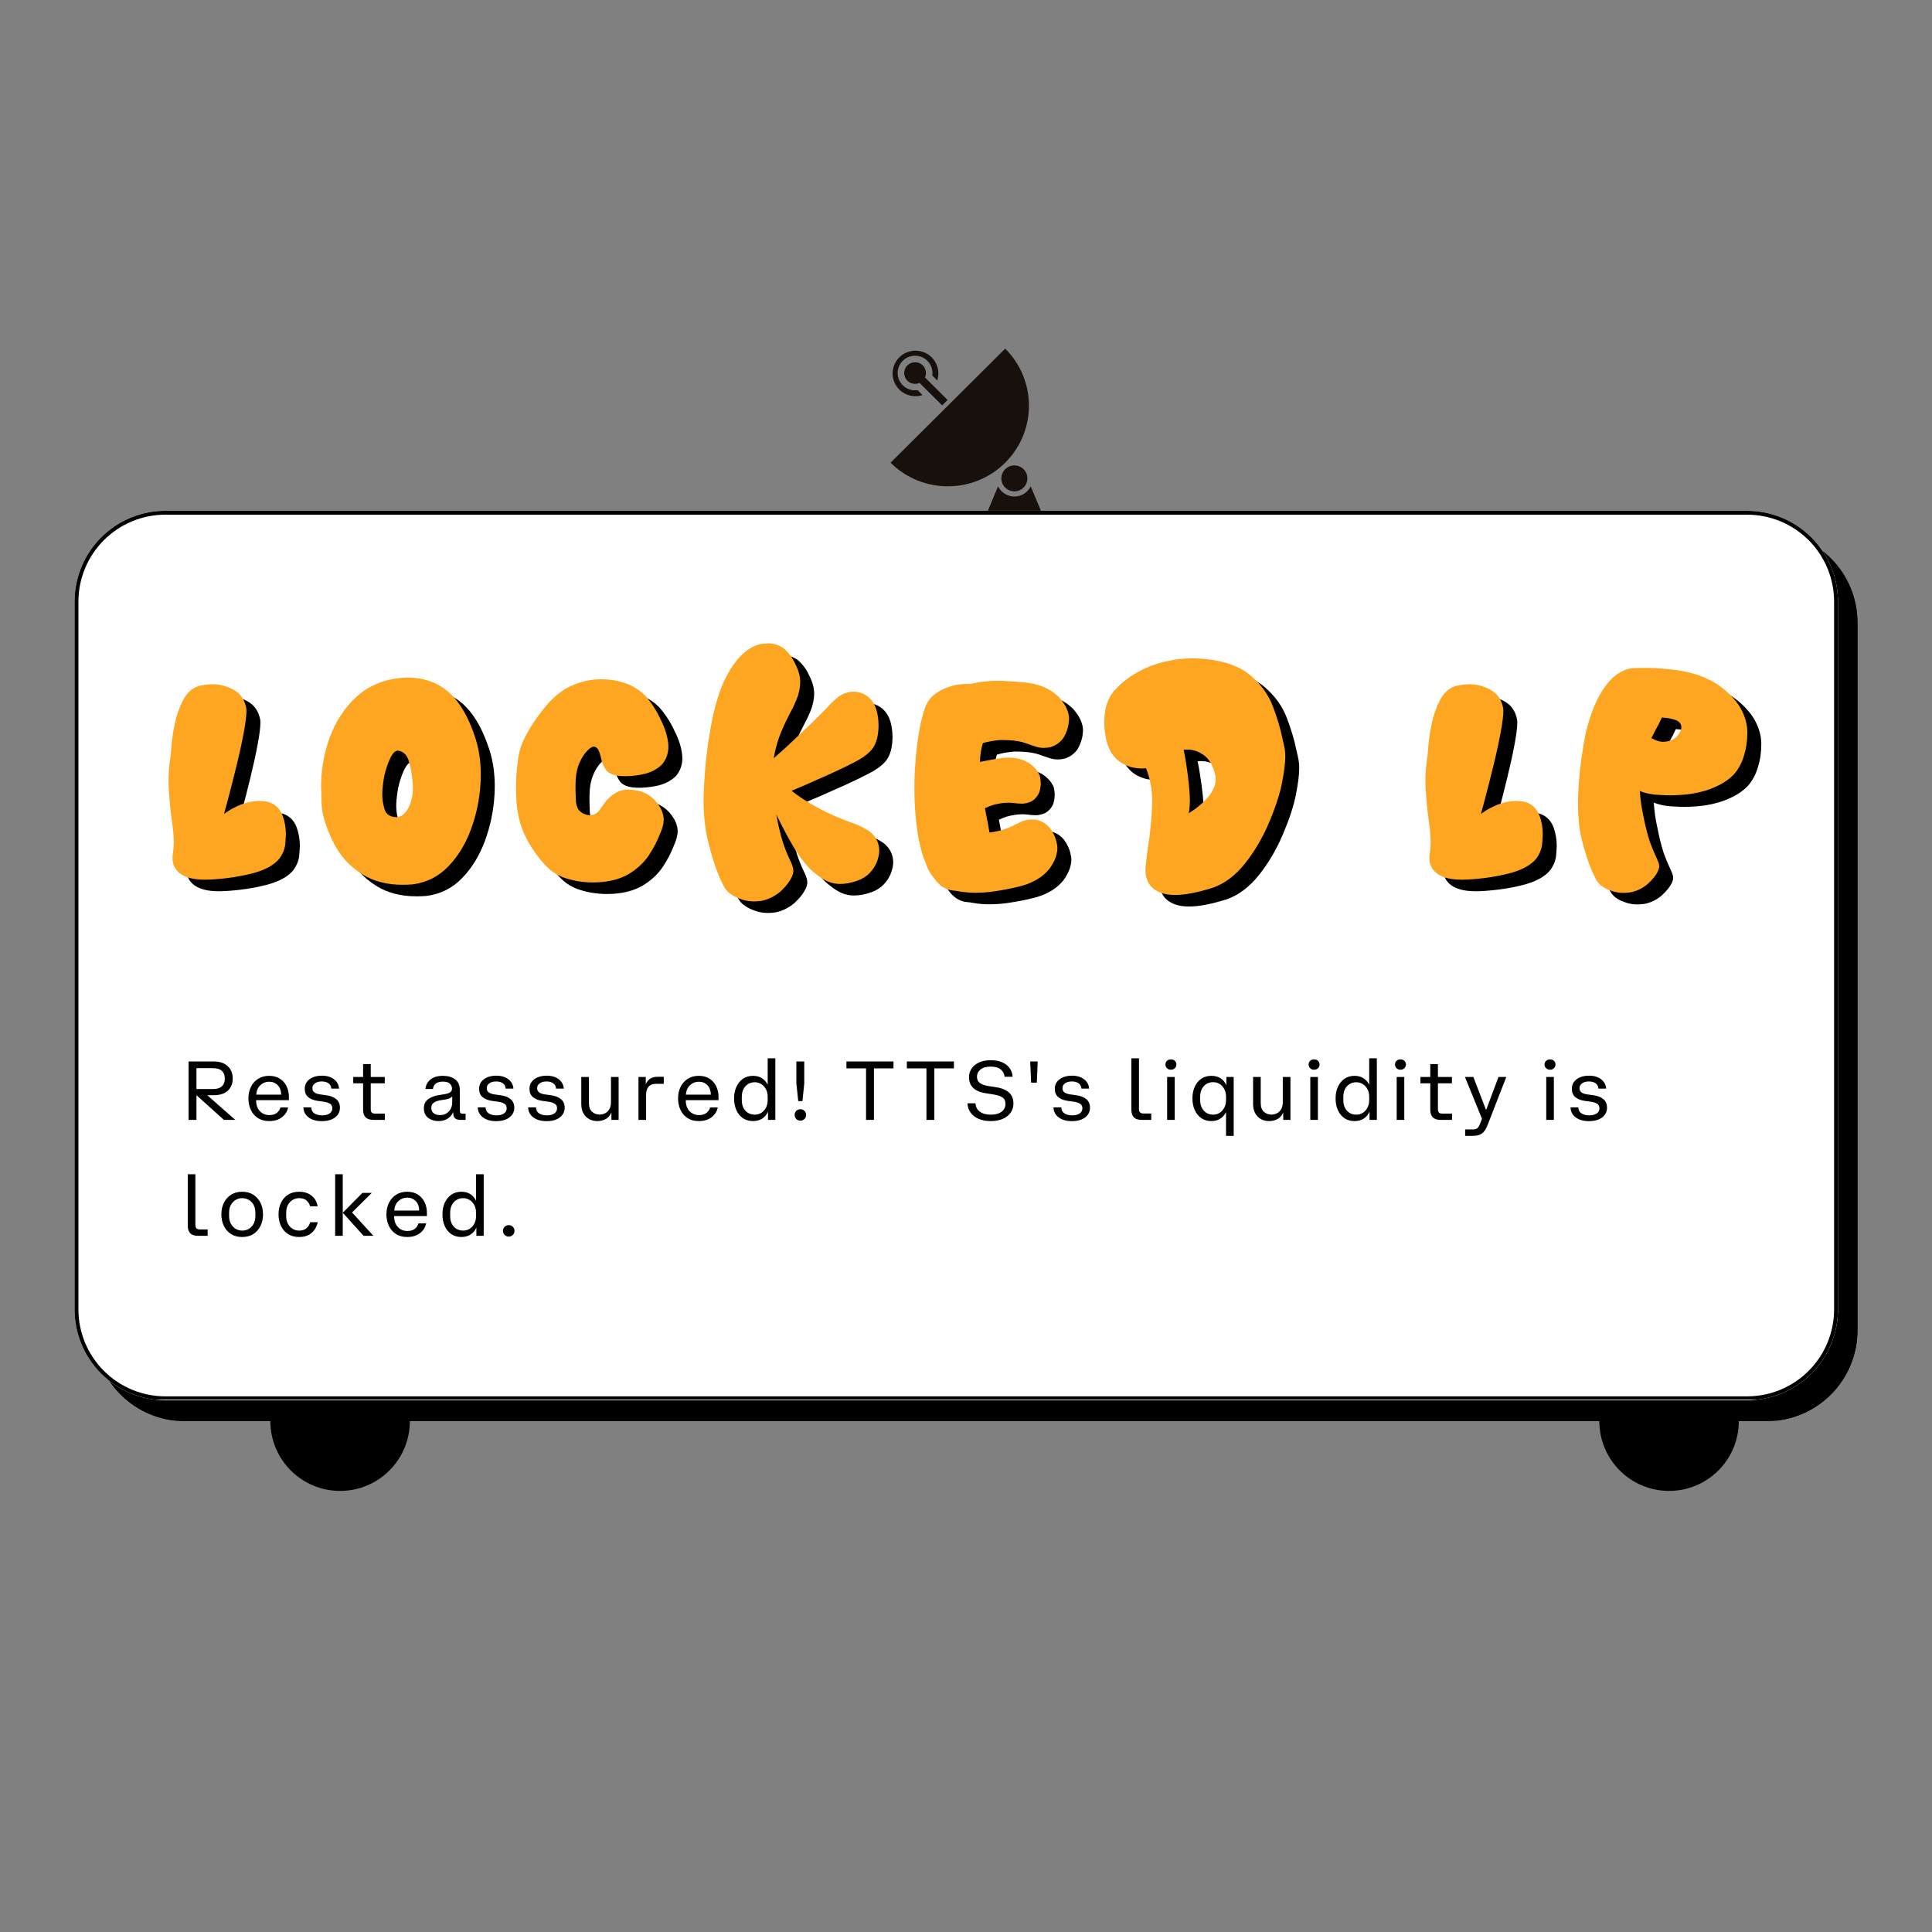 <svg xmlns="http://www.w3.org/2000/svg" xmlns:xlink="http://www.w3.org/1999/xlink" width="1000" zoomAndPan="magnify" viewBox="0 0 750 750" height="1000" preserveAspectRatio="xMidYMid meet" version="1.0"><rect x="0" y="0" width="750" height="750" fill="#808080" stroke="none"/><defs><g/><clipPath id="06375da2fb"><path d="M 104.957 524.629 L 159.098 524.629 L 159.098 578.77 L 104.957 578.77 Z M 104.957 524.629 " clip-rule="nonzero"/></clipPath><clipPath id="17d5ff369a"><path d="M 132.027 524.629 C 117.074 524.629 104.957 536.75 104.957 551.699 C 104.957 566.648 117.074 578.77 132.027 578.77 C 146.977 578.77 159.098 566.648 159.098 551.699 C 159.098 536.75 146.977 524.629 132.027 524.629 Z M 132.027 524.629 " clip-rule="nonzero"/></clipPath><clipPath id="46955d6fd6"><path d="M 620.859 524.629 L 675 524.629 L 675 578.77 L 620.859 578.77 Z M 620.859 524.629 " clip-rule="nonzero"/></clipPath><clipPath id="fcec7c7d48"><path d="M 647.93 524.629 C 632.977 524.629 620.859 536.75 620.859 551.699 C 620.859 566.648 632.977 578.77 647.93 578.77 C 662.879 578.77 675 566.648 675 551.699 C 675 536.75 662.879 524.629 647.93 524.629 Z M 647.93 524.629 " clip-rule="nonzero"/></clipPath><clipPath id="917affca00"><path d="M 36.5 206.434 L 721.637 206.434 L 721.637 551.699 L 36.5 551.699 Z M 36.5 206.434 " clip-rule="nonzero"/></clipPath><clipPath id="a4683c7f50"><path d="M 71.75 206.434 L 685.812 206.434 C 695.164 206.434 704.129 210.148 710.738 216.758 C 717.352 223.367 721.062 232.336 721.062 241.684 L 721.062 516.449 C 721.062 525.797 717.352 534.766 710.738 541.375 C 704.129 547.984 695.164 551.699 685.812 551.699 L 71.75 551.699 C 62.402 551.699 53.438 547.984 46.824 541.375 C 40.215 534.766 36.5 525.797 36.5 516.449 L 36.5 241.684 C 36.5 232.336 40.215 223.367 46.824 216.758 C 53.438 210.148 62.402 206.434 71.75 206.434 Z M 71.75 206.434 " clip-rule="nonzero"/></clipPath><clipPath id="528dec855e"><path d="M 36.508 206.434 L 721.25 206.434 L 721.25 551.434 L 36.508 551.434 Z M 36.508 206.434 " clip-rule="nonzero"/></clipPath><clipPath id="a234e626d4"><path d="M 71.758 206.434 L 685.809 206.434 C 695.156 206.434 704.121 210.148 710.73 216.758 C 717.344 223.367 721.055 232.336 721.055 241.684 L 721.055 516.441 C 721.055 525.793 717.344 534.758 710.73 541.367 C 704.121 547.977 695.156 551.691 685.809 551.691 L 71.758 551.691 C 62.41 551.691 53.445 547.977 46.832 541.367 C 40.223 534.758 36.508 525.793 36.508 516.441 L 36.508 241.684 C 36.508 232.336 40.223 223.367 46.832 216.758 C 53.445 210.148 62.41 206.434 71.758 206.434 Z M 71.758 206.434 " clip-rule="nonzero"/></clipPath><clipPath id="e7d63616bb"><path d="M 28.938 198.301 L 714 198.301 L 714 543.566 L 28.938 543.566 Z M 28.938 198.301 " clip-rule="nonzero"/></clipPath><clipPath id="a4fe11eb4f"><path d="M 64.188 198.301 L 678.25 198.301 C 687.598 198.301 696.562 202.016 703.176 208.625 C 709.785 215.234 713.5 224.203 713.5 233.551 L 713.5 508.316 C 713.5 517.664 709.785 526.633 703.176 533.242 C 696.562 539.852 687.598 543.566 678.25 543.566 L 64.188 543.566 C 54.836 543.566 45.871 539.852 39.262 533.242 C 32.648 526.633 28.938 517.664 28.938 508.316 L 28.938 233.551 C 28.938 224.203 32.648 215.234 39.262 208.625 C 45.871 202.016 54.836 198.301 64.188 198.301 Z M 64.188 198.301 " clip-rule="nonzero"/></clipPath><clipPath id="87e263ba03"><path d="M 28.945 198.301 L 713.688 198.301 L 713.688 543.301 L 28.945 543.301 Z M 28.945 198.301 " clip-rule="nonzero"/></clipPath><clipPath id="9a948195fc"><path d="M 64.191 198.301 L 678.242 198.301 C 687.59 198.301 696.555 202.016 703.168 208.625 C 709.777 215.234 713.492 224.203 713.492 233.551 L 713.492 508.309 C 713.492 517.656 709.777 526.625 703.168 533.234 C 696.555 539.844 687.59 543.559 678.242 543.559 L 64.191 543.559 C 54.844 543.559 45.879 539.844 39.27 533.234 C 32.656 526.625 28.945 517.656 28.945 508.309 L 28.945 233.551 C 28.945 224.203 32.656 215.234 39.27 208.625 C 45.879 202.016 54.844 198.301 64.191 198.301 Z M 64.191 198.301 " clip-rule="nonzero"/></clipPath><clipPath id="c45c455760"><path d="M 345.887 135.27 L 400 135.27 L 400 189 L 345.887 189 Z M 345.887 135.27 " clip-rule="nonzero"/></clipPath><clipPath id="4700fed85e"><path d="M 383 188 L 404.105 188 L 404.105 198.27 L 383 198.27 Z M 383 188 " clip-rule="nonzero"/></clipPath></defs><g clip-path="url(#06375da2fb)"><g clip-path="url(#17d5ff369a)"><path fill="#000000" d="M 104.957 524.629 L 159.098 524.629 L 159.098 578.77 L 104.957 578.77 Z M 104.957 524.629 " fill-opacity="1" fill-rule="nonzero"/></g></g><g clip-path="url(#46955d6fd6)"><g clip-path="url(#fcec7c7d48)"><path fill="#000000" d="M 620.859 524.629 L 675 524.629 L 675 578.77 L 620.859 578.77 Z M 620.859 524.629 " fill-opacity="1" fill-rule="nonzero"/></g></g><g clip-path="url(#917affca00)"><g clip-path="url(#a4683c7f50)"><path fill="#000000" d="M 36.5 206.434 L 721.637 206.434 L 721.637 551.699 L 36.5 551.699 Z M 36.5 206.434 " fill-opacity="1" fill-rule="nonzero"/></g></g><g clip-path="url(#528dec855e)"><g clip-path="url(#a234e626d4)"><path stroke-linecap="butt" transform="matrix(0.75, 0, 0, 0.75, 36.509, 206.434)" fill="none" stroke-linejoin="miter" d="M 46.999 -0 L 865.733 -0 C 878.197 -0 890.15 4.953 898.962 13.765 C 907.78 22.578 912.728 34.536 912.728 47 L 912.728 413.343 C 912.728 425.812 907.78 437.765 898.962 446.578 C 890.15 455.39 878.197 460.343 865.733 460.343 L 46.999 460.343 C 34.535 460.343 22.582 455.39 13.764 446.578 C 4.952 437.765 -0.001 425.812 -0.001 413.343 L -0.001 47 C -0.001 34.536 4.952 22.578 13.764 13.765 C 22.582 4.953 34.535 -0 46.999 -0 Z M 46.999 -0 " stroke="#000000" stroke-width="4" stroke-opacity="1" stroke-miterlimit="4"/></g></g><g clip-path="url(#e7d63616bb)"><g clip-path="url(#a4fe11eb4f)"><path fill="#ffffff" d="M 28.938 198.301 L 714.07 198.301 L 714.07 543.566 L 28.938 543.566 Z M 28.938 198.301 " fill-opacity="1" fill-rule="nonzero"/></g></g><g clip-path="url(#87e263ba03)"><g clip-path="url(#9a948195fc)"><path stroke-linecap="butt" transform="matrix(0.75, 0, 0, 0.75, 28.943, 198.301)" fill="none" stroke-linejoin="miter" d="M 46.997 -0 L 865.732 -0 C 878.195 -0 890.148 4.953 898.966 13.766 C 907.779 22.578 912.732 34.536 912.732 47 L 912.732 413.344 C 912.732 425.807 907.779 437.766 898.966 446.578 C 890.148 455.391 878.195 460.344 865.732 460.344 L 46.997 460.344 C 34.534 460.344 22.581 455.391 13.768 446.578 C 4.95 437.766 0.002 425.807 0.002 413.344 L 0.002 47 C 0.002 34.536 4.95 22.578 13.768 13.766 C 22.581 4.953 34.534 -0 46.997 -0 Z M 46.997 -0 " stroke="#000000" stroke-width="4" stroke-opacity="1" stroke-miterlimit="4"/></g></g><g fill="#000000" fill-opacity="1"><g transform="translate(70.84, 344.752)"><g><path d="M 0.797 -46.578 L 1.125 -50.422 C 1.301 -52.953 1.734 -55.895 2.422 -59.25 C 3.117 -62.613 4.195 -65.691 5.656 -68.484 C 7.113 -71.273 9.086 -73.082 11.578 -73.906 C 13.609 -74.406 15.508 -74.656 17.281 -74.656 C 19.883 -74.656 22.508 -73.953 25.156 -72.547 C 27.812 -71.141 29.473 -68.816 30.141 -65.578 C 30.211 -65.191 30.25 -64.727 30.25 -64.188 C 30.25 -62.414 29.895 -59.613 29.188 -55.781 C 28.477 -51.957 27.52 -47.582 26.312 -42.656 C 25.102 -37.727 24.016 -33.453 23.047 -29.828 L 21.562 -24.328 L 23 -25.297 C 23.926 -25.93 25.188 -26.625 26.781 -27.375 C 28.383 -28.125 30.203 -28.691 32.234 -29.078 C 33.191 -29.254 34.148 -29.344 35.109 -29.344 C 36.211 -29.344 37.316 -29.238 38.422 -29.031 C 41.234 -28.281 43.188 -26.5 44.281 -23.688 C 45.133 -21.375 45.562 -18.957 45.562 -16.438 C 45.562 -15.863 45.484 -14.625 45.328 -12.719 C 45.172 -10.82 44.43 -8.93 43.109 -7.047 C 41.016 -4.441 37.477 -2.5 32.5 -1.219 C 27.52 0.051 22.164 0.848 16.438 1.172 C 15.656 1.211 14.891 1.234 14.141 1.234 C 9.797 1.234 6.555 0.41 4.422 -1.234 C 2.504 -2.723 1.547 -4.711 1.547 -7.203 C 1.547 -7.953 1.617 -8.719 1.766 -9.5 C 1.941 -10.602 2.031 -11.863 2.031 -13.281 C 2.031 -15.77 1.766 -18.723 1.234 -22.141 C 0.734 -25.773 0.359 -29.691 0.109 -33.891 C 0.035 -34.953 0 -36.035 0 -37.141 C 0 -40.234 0.266 -43.379 0.797 -46.578 Z M 0.797 -46.578 "/></g></g></g><g fill="#000000" fill-opacity="1"><g transform="translate(130.063, 344.752)"><g><path d="M 27.109 -76.516 C 29.453 -76.984 31.691 -77.219 33.828 -77.219 C 38.879 -77.219 43.363 -75.914 47.281 -73.312 C 52.789 -69.613 57.078 -62.836 60.141 -52.984 C 61.379 -48.859 62 -44.379 62 -39.547 C 62 -38.441 61.961 -37.301 61.891 -36.125 C 61.535 -30.008 60.301 -24.078 58.188 -18.328 C 56.07 -12.586 53.109 -7.758 49.297 -3.844 C 45.492 0.07 40.891 2.367 35.484 3.047 C 34.203 3.148 32.941 3.203 31.703 3.203 C 25.578 3.203 20.379 1.867 16.109 -0.797 C 10.953 -3.961 7.047 -8.363 4.391 -14 C 1.742 -19.645 0.348 -24.32 0.203 -28.031 C 0.066 -31.75 0 -34.035 0 -34.891 C 0 -40.66 0.867 -46.301 2.609 -51.812 C 4.609 -58.07 7.672 -63.43 11.797 -67.891 C 15.922 -72.359 21.023 -75.234 27.109 -76.516 Z M 24.969 -40.766 C 24.508 -39.234 24.141 -37.047 23.859 -34.203 C 23.785 -33.379 23.75 -32.598 23.75 -31.859 C 23.75 -29.93 24.055 -27.977 24.672 -26 C 25.297 -24.031 26.926 -23.047 29.562 -23.047 C 31.445 -23.266 32.992 -24.672 34.203 -27.266 C 35.16 -29.328 35.641 -31.711 35.641 -34.422 C 35.641 -35.129 35.602 -35.859 35.531 -36.609 C 35.219 -40.16 34.688 -43.02 33.938 -45.188 C 33.188 -47.363 31.832 -48.594 29.875 -48.875 C 28.883 -48.875 27.969 -48.07 27.125 -46.469 C 26.289 -44.875 25.57 -42.973 24.969 -40.766 Z M 24.969 -40.766 "/></g></g></g><g fill="#000000" fill-opacity="1"><g transform="translate(205.718, 344.752)"><g><path d="M 33.078 -45.734 C 33.047 -45.836 33.031 -45.941 33.031 -46.047 C 32.707 -47.367 32.352 -48.422 31.969 -49.203 C 31.5 -50.016 30.91 -50.422 30.203 -50.422 L 30.047 -50.422 C 29.297 -50.285 28.441 -49.68 27.484 -48.609 C 26.484 -47.578 25.578 -46.172 24.766 -44.391 C 23.941 -42.617 23.426 -40.52 23.219 -38.094 C 23.145 -36.852 23.109 -35.629 23.109 -34.422 C 23.109 -33.211 23.145 -32.035 23.219 -30.891 L 23.219 -30.422 C 23.219 -28.492 23.586 -26.977 24.328 -25.875 C 24.828 -25.27 25.469 -24.781 26.25 -24.406 C 27.031 -24.039 27.812 -23.836 28.594 -23.797 C 30.02 -23.797 31.16 -24.297 32.016 -25.297 C 32.516 -25.859 32.992 -26.5 33.453 -27.219 C 33.742 -27.676 34.047 -28.117 34.359 -28.547 C 35.254 -29.723 36.27 -30.738 37.406 -31.594 C 38.508 -32.375 39.523 -32.926 40.453 -33.25 C 40.836 -33.383 41.234 -33.492 41.641 -33.578 C 42.055 -33.672 42.547 -33.719 43.109 -33.719 L 43.484 -33.719 C 44.66 -33.719 45.992 -33.578 47.484 -33.297 C 49.055 -32.941 50.516 -32.301 51.859 -31.375 C 53.285 -30.375 54.516 -29.078 55.547 -27.484 C 56.648 -25.848 57.254 -24.102 57.359 -22.25 C 57.359 -20.508 56.828 -18.5 55.766 -16.219 C 54.805 -13.695 53.383 -10.992 51.5 -8.109 C 49.539 -5.266 46.957 -2.879 43.75 -0.953 C 40.582 0.891 36.707 1.953 32.125 2.234 C 31.375 2.273 30.645 2.297 29.938 2.297 C 25.738 2.297 21.77 1.602 18.031 0.219 C 16.039 -0.602 14.359 -1.629 12.984 -2.859 C 11.617 -4.086 10.383 -5.41 9.281 -6.828 C 7.008 -9.566 5.055 -12.66 3.422 -16.109 C 1.742 -19.492 0.676 -23.727 0.219 -28.812 C 0.07 -30.625 0 -32.473 0 -34.359 C 0 -35.316 0.039 -36.754 0.125 -38.672 C 0.219 -40.598 0.426 -42.719 0.75 -45.031 C 1.031 -47.207 1.445 -49.066 2 -50.609 C 2.551 -52.16 3.305 -53.789 4.266 -55.5 C 6.398 -59.406 9.102 -63.266 12.375 -67.078 C 15.438 -70.453 18.656 -72.852 22.031 -74.281 C 25.52 -75.738 28.988 -76.504 32.438 -76.578 L 33.141 -76.578 C 36.266 -76.578 39.219 -76.113 42 -75.188 C 44.977 -74.289 47.719 -72.617 50.219 -70.172 C 52.664 -67.391 54.691 -64.223 56.297 -60.672 C 57.93 -57.398 58.875 -54.305 59.125 -51.391 C 59.156 -51.066 59.172 -50.742 59.172 -50.422 C 59.172 -47.754 58.336 -45.441 56.672 -43.484 C 54.641 -41.492 52.004 -40.195 48.766 -39.594 C 46.492 -39.164 44.395 -38.953 42.469 -38.953 C 41.613 -38.953 40.797 -38.988 40.016 -39.062 C 37.672 -39.344 36 -40.086 35 -41.297 C 34.039 -42.648 33.398 -44.129 33.078 -45.734 Z M 33.078 -45.734 "/></g></g></g><g fill="#000000" fill-opacity="1"><g transform="translate(278.546, 344.752)"><g><path d="M 6.609 1.234 C 4.766 -2.785 3.062 -8.109 1.5 -14.734 C 0.5 -19.242 0 -24.188 0 -29.562 C 0 -31.195 0.051 -32.867 0.156 -34.578 C 0.508 -42.691 1.438 -50.766 2.938 -58.797 C 4.352 -66.336 6.238 -72.477 8.594 -77.219 C 11.082 -81.977 13.734 -85.41 16.547 -87.516 C 19.141 -89.461 21.645 -90.438 24.062 -90.438 L 24.172 -90.438 C 24.453 -90.477 24.738 -90.5 25.031 -90.5 C 27.227 -90.5 29.254 -89.859 31.109 -88.578 C 33.066 -86.898 34.578 -84.836 35.641 -82.391 C 36.816 -80.18 37.441 -77.957 37.516 -75.719 C 37.516 -73.375 37.035 -71.023 36.078 -68.672 C 35.359 -66.93 34.535 -65.207 33.609 -63.5 C 33.367 -63.039 33.125 -62.562 32.875 -62.062 C 31.695 -59.82 30.594 -57.363 29.562 -54.688 C 28.562 -52.062 27.781 -49.129 27.219 -45.891 C 29.988 -48.305 32.941 -51.008 36.078 -54 C 40.16 -57.801 43.66 -61.195 46.578 -64.188 C 47.078 -64.688 47.562 -65.188 48.031 -65.688 C 50.02 -67.957 51.938 -69.629 53.781 -70.703 C 55.281 -71.41 56.758 -71.766 58.219 -71.766 C 59.207 -71.766 60.188 -71.602 61.156 -71.281 C 63.426 -70.469 65.148 -68.922 66.328 -66.641 C 66.898 -65.473 67.305 -64.191 67.547 -62.797 C 67.797 -61.41 67.922 -59.988 67.922 -58.531 C 67.922 -57.113 67.785 -55.719 67.516 -54.344 C 67.254 -52.977 66.805 -51.723 66.172 -50.578 C 64.961 -48.453 62.539 -46.445 58.906 -44.562 C 54.883 -42.457 50.172 -40.234 44.766 -37.891 C 41.066 -36.211 37.531 -34.68 34.156 -33.297 C 35.363 -32.336 36.676 -31.379 38.094 -30.422 C 43.039 -27.211 48.129 -24.562 53.359 -22.469 C 54.609 -21.969 55.781 -21.52 56.875 -21.125 C 60.188 -19.988 62.801 -18.707 64.719 -17.281 C 67.031 -15.289 68.188 -12.875 68.188 -10.031 C 68.188 -9.707 68.172 -9.391 68.141 -9.078 C 67.711 -5.734 66.254 -2.938 63.766 -0.688 C 62.555 0.301 61.266 1.047 59.891 1.547 C 58.523 2.047 57.219 2.398 55.969 2.609 C 54.977 2.785 54.004 2.875 53.047 2.875 C 51.898 2.875 50.812 2.734 49.781 2.453 C 47.82 1.953 45.617 0.691 43.172 -1.328 C 40.711 -3.211 37.973 -6.578 34.953 -11.422 C 32.891 -14.941 30.844 -18.766 28.812 -22.891 C 28.602 -23.285 28.41 -23.676 28.234 -24.062 C 28.898 -20.289 29.75 -16.695 30.781 -13.281 C 31.633 -10.758 32.488 -8.609 33.344 -6.828 C 33.633 -6.191 33.906 -5.602 34.156 -5.062 C 34.539 -4.102 34.75 -3.422 34.781 -3.016 C 34.82 -2.609 34.844 -2.332 34.844 -2.188 C 34.844 -1.582 34.703 -0.926 34.422 -0.219 C 33.566 1.781 32.02 3.812 29.781 5.875 C 27.57 7.719 25.133 8.906 22.469 9.438 C 21.508 9.582 20.566 9.656 19.641 9.656 C 18.066 9.656 16.586 9.441 15.203 9.016 C 13.141 8.379 11.504 7.578 10.297 6.609 C 9.691 6.223 9.113 5.656 8.562 4.906 C 8.008 4.156 7.359 2.93 6.609 1.234 Z M 6.609 1.234 "/></g></g></g><g fill="#000000" fill-opacity="1"><g transform="translate(360.391, 344.752)"><g><path d="M 21.5 -74.703 C 23.707 -75.234 25.844 -75.586 27.906 -75.766 C 29.332 -75.91 30.789 -75.984 32.281 -75.984 C 33.031 -75.984 33.781 -75.969 34.531 -75.938 C 37.258 -75.82 40.051 -75.625 42.906 -75.344 C 45.395 -75.094 47.672 -74.562 49.734 -73.75 C 52.047 -72.852 54.125 -71.535 55.969 -69.797 C 57.676 -67.941 58.832 -66.129 59.438 -64.359 C 59.727 -63.566 59.91 -62.836 59.984 -62.172 C 60.016 -61.879 60.031 -61.594 60.031 -61.312 C 60.031 -60.883 59.992 -60.422 59.922 -59.922 C 59.773 -58.035 59.133 -56.078 58 -54.047 C 56.688 -52.129 54.941 -50.852 52.766 -50.219 C 51.922 -50.031 51.086 -49.938 50.266 -49.938 C 49.055 -49.938 47.898 -50.133 46.797 -50.531 C 46.117 -50.75 45.477 -50.961 44.875 -51.172 C 43.988 -51.523 42.922 -51.879 41.672 -52.234 C 39.609 -52.734 37.242 -52.984 34.578 -52.984 L 33.141 -52.984 C 30.754 -52.773 28.582 -52.383 26.625 -51.812 L 26.516 -51.594 C 25.836 -49.25 25.484 -46.883 25.453 -44.5 C 26.055 -44.645 26.695 -44.77 27.375 -44.875 C 29.406 -45.301 31.484 -45.656 33.609 -45.938 C 34.648 -46.082 35.648 -46.156 36.609 -46.156 C 37.422 -46.156 38.219 -46.102 39 -46 C 40.852 -45.75 42.613 -45.145 44.281 -44.188 C 45.883 -43.113 47.062 -41.973 47.812 -40.766 C 48.164 -40.234 48.43 -39.727 48.609 -39.25 C 48.785 -38.77 48.895 -38.207 48.938 -37.562 C 49 -37.102 49.031 -36.625 49.031 -36.125 C 49.031 -35.125 48.875 -34.055 48.562 -32.922 C 47.914 -31.254 46.848 -29.992 45.359 -29.141 C 44.109 -28.566 42.879 -28.281 41.672 -28.281 C 41.422 -28.281 41.172 -28.297 40.922 -28.328 C 40.391 -28.328 39.875 -28.363 39.375 -28.438 C 38.664 -28.539 37.812 -28.613 36.812 -28.656 L 36.5 -28.656 C 34.688 -28.656 32.66 -28.352 30.422 -27.75 C 29.348 -27.395 28.332 -26.984 27.375 -26.516 L 27.906 -23.75 C 28.363 -21.508 28.773 -19.285 29.141 -17.078 C 31.879 -17.43 34.207 -18 36.125 -18.781 C 37.332 -19.238 38.348 -19.703 39.172 -20.172 C 39.773 -20.492 40.395 -20.797 41.031 -21.078 C 42.457 -21.785 44.039 -22.141 45.781 -22.141 C 46.133 -22.141 46.508 -22.125 46.906 -22.094 C 49.145 -21.738 51.031 -20.672 52.562 -18.891 C 53.945 -17.004 54.816 -15.156 55.172 -13.344 C 55.391 -12.52 55.504 -11.77 55.516 -11.094 C 55.535 -10.414 55.441 -9.672 55.234 -8.859 C 54.867 -7.047 53.941 -5.109 52.453 -3.047 C 50.848 -1.086 48.945 0.457 46.75 1.594 C 44.789 2.664 42.582 3.469 40.125 4 C 37.352 4.676 34.613 5.211 31.906 5.609 C 29.633 5.992 27.445 6.207 25.344 6.25 C 24.812 6.281 24.258 6.297 23.688 6.297 C 21.695 6.297 19.688 6.133 17.656 5.812 C 17.125 5.738 16.609 5.648 16.109 5.547 L 15.047 5.438 C 12.098 5.188 9.594 3.551 7.531 0.531 C 7.457 0.457 7.383 0.367 7.312 0.266 C 6.457 -0.797 5.727 -1.988 5.125 -3.312 C 4.977 -3.695 4.836 -4.066 4.703 -4.422 C 3.484 -7.098 2.469 -10.461 1.656 -14.516 C 0.551 -20.629 0 -27.266 0 -34.422 C 0 -36.266 0.035 -38.129 0.109 -40.016 C 0.609 -49.129 1.586 -56.441 3.047 -61.953 C 3.648 -64.441 4.367 -66.391 5.203 -67.797 C 6.035 -69.203 7.203 -70.383 8.703 -71.344 C 10.223 -72.375 12.086 -73.227 14.297 -73.906 C 16.109 -74.469 18.031 -74.75 20.062 -74.75 C 20.488 -74.75 20.914 -74.734 21.344 -74.703 Z M 21.5 -74.703 "/></g></g></g><g fill="#000000" fill-opacity="1"><g transform="translate(434.072, 344.752)"><g><path d="M 3.625 -71.828 L 5.016 -73.312 C 5.898 -74.312 7.27 -75.504 9.125 -76.891 C 10.977 -78.273 13.328 -79.625 16.172 -80.938 C 19.016 -82.258 22.375 -83.273 26.25 -83.984 C 28.664 -84.453 31.301 -84.688 34.156 -84.688 C 35.863 -84.688 37.641 -84.598 39.484 -84.422 C 47.066 -83.598 52.859 -81.469 56.859 -78.031 C 60.859 -74.602 63.719 -70.641 65.438 -66.141 C 67.164 -61.641 68.441 -57.344 69.266 -53.25 C 69.441 -52.363 69.633 -51.508 69.844 -50.688 C 70.133 -49.477 70.281 -48.07 70.281 -46.469 C 70.281 -44.051 69.859 -40.68 69.016 -36.359 C 68.18 -32.035 66.508 -26.91 64 -20.984 C 61.5 -15.066 58.395 -9.773 54.688 -5.109 C 50.988 -0.453 46.828 2.691 42.203 4.328 C 36.297 6.211 31.391 7.156 27.484 7.156 C 25.305 7.156 23.438 6.852 21.875 6.25 C 17.969 4.75 16.016 1.797 16.016 -2.609 C 16.016 -3.148 16.047 -3.703 16.109 -4.266 C 16.328 -6.504 16.629 -8.957 17.016 -11.625 C 17.836 -16.645 18.352 -21.859 18.562 -27.266 C 18.602 -27.91 18.625 -28.551 18.625 -29.188 C 18.625 -33.844 17.82 -38.129 16.219 -42.047 L 14.938 -41.938 L 14.625 -41.938 C 13.77 -41.938 12.719 -42.039 11.469 -42.25 C 10.227 -42.469 8.883 -42.941 7.438 -43.672 C 6 -44.398 4.68 -45.52 3.484 -47.031 C 2.297 -48.539 1.398 -50.562 0.797 -53.094 C 0.266 -55.582 0 -57.844 0 -59.875 C 0 -60.406 0.051 -61.379 0.156 -62.797 C 0.258 -64.223 0.586 -65.703 1.141 -67.234 C 1.691 -68.766 2.254 -69.922 2.828 -70.703 Z M 30.844 -49.25 L 31.375 -46.531 C 31.695 -44.676 32.039 -42.406 32.406 -39.719 C 32.781 -37.039 33.039 -34.332 33.188 -31.594 C 33.227 -30.875 33.25 -30.18 33.25 -29.516 C 33.25 -27.66 33.102 -26.02 32.812 -24.594 L 34.625 -25.766 C 35.801 -26.555 37.109 -27.617 38.547 -28.953 C 39.992 -30.285 41.195 -31.82 42.156 -33.562 C 42.906 -34.914 43.281 -36.32 43.281 -37.781 C 43.281 -38.207 43.242 -38.633 43.172 -39.062 C 42.391 -42.863 40.844 -45.582 38.531 -47.219 C 36.57 -48.602 34.453 -49.297 32.172 -49.297 C 31.742 -49.297 31.301 -49.281 30.844 -49.25 Z M 30.844 -49.25 "/></g></g></g><g fill="#000000" fill-opacity="1"><g transform="translate(517.998, 344.752)"><g/></g></g><g fill="#000000" fill-opacity="1"><g transform="translate(558.761, 344.752)"><g><path d="M 0.797 -46.578 L 1.125 -50.422 C 1.301 -52.953 1.734 -55.895 2.422 -59.25 C 3.117 -62.613 4.195 -65.691 5.656 -68.484 C 7.113 -71.273 9.086 -73.082 11.578 -73.906 C 13.609 -74.406 15.508 -74.656 17.281 -74.656 C 19.883 -74.656 22.508 -73.953 25.156 -72.547 C 27.812 -71.141 29.473 -68.816 30.141 -65.578 C 30.211 -65.191 30.25 -64.727 30.25 -64.188 C 30.25 -62.414 29.895 -59.613 29.188 -55.781 C 28.477 -51.957 27.52 -47.582 26.312 -42.656 C 25.102 -37.727 24.016 -33.453 23.047 -29.828 L 21.562 -24.328 L 23 -25.297 C 23.926 -25.93 25.188 -26.625 26.781 -27.375 C 28.383 -28.125 30.203 -28.691 32.234 -29.078 C 33.191 -29.254 34.148 -29.344 35.109 -29.344 C 36.211 -29.344 37.316 -29.238 38.422 -29.031 C 41.234 -28.281 43.188 -26.5 44.281 -23.688 C 45.133 -21.375 45.562 -18.957 45.562 -16.438 C 45.562 -15.863 45.484 -14.625 45.328 -12.719 C 45.172 -10.82 44.43 -8.93 43.109 -7.047 C 41.016 -4.441 37.477 -2.5 32.5 -1.219 C 27.52 0.051 22.164 0.848 16.438 1.172 C 15.656 1.211 14.891 1.234 14.141 1.234 C 9.797 1.234 6.555 0.41 4.422 -1.234 C 2.504 -2.723 1.547 -4.711 1.547 -7.203 C 1.547 -7.953 1.617 -8.719 1.766 -9.5 C 1.941 -10.602 2.031 -11.863 2.031 -13.281 C 2.031 -15.77 1.766 -18.723 1.234 -22.141 C 0.734 -25.773 0.359 -29.691 0.109 -33.891 C 0.035 -34.953 0 -36.035 0 -37.141 C 0 -40.234 0.266 -43.379 0.797 -46.578 Z M 0.797 -46.578 "/></g></g></g><g fill="#000000" fill-opacity="1"><g transform="translate(617.984, 344.752)"><g><path d="M 5.969 -1.016 C 4.301 -4.504 2.754 -9.129 1.328 -14.891 C 0.441 -18.91 0 -23.32 0 -28.125 C 0 -29.438 0.035 -30.805 0.109 -32.234 C 0.316 -38.023 1 -44.344 2.156 -51.188 C 3.312 -58.039 5.191 -64.082 7.797 -69.312 C 10.035 -73.508 12.414 -76.516 14.938 -78.328 C 17.32 -80.035 19.633 -80.891 21.875 -80.891 C 23.156 -80.961 24.453 -81 25.766 -81 C 29.578 -81 33.562 -80.734 37.719 -80.203 C 43.344 -79.492 48.328 -77.926 52.672 -75.5 C 56.617 -73.113 59.801 -70.219 62.219 -66.812 C 64.426 -63.469 65.598 -60.066 65.734 -56.609 L 65.734 -55.594 C 65.734 -52.5 65.305 -49.617 64.453 -46.953 C 63.598 -44.078 62.301 -41.66 60.562 -39.703 C 58.707 -37.742 56.359 -36.141 53.516 -34.891 C 50.703 -33.578 47.445 -32.633 43.75 -32.062 C 40.977 -31.707 38.312 -31.531 35.75 -31.531 C 34.645 -31.531 33.562 -31.566 32.5 -31.641 C 29.258 -31.711 26.469 -32.211 24.125 -33.141 L 24.016 -33.188 C 24.223 -29.844 24.703 -26.52 25.453 -23.219 C 26.086 -19.906 26.891 -16.703 27.859 -13.609 C 28.641 -11.441 29.398 -9.594 30.141 -8.062 C 30.43 -7.457 30.664 -6.922 30.844 -6.453 C 31.227 -5.641 31.438 -5.051 31.469 -4.688 C 31.508 -4.332 31.531 -4.102 31.531 -4 C 31.531 -3.469 31.391 -2.879 31.109 -2.234 C 30.328 -0.492 28.922 1.266 26.891 3.047 C 24.898 4.68 22.711 5.711 20.328 6.141 C 19.398 6.273 18.508 6.344 17.656 6.344 C 16.27 6.344 14.973 6.164 13.766 5.812 C 11.879 5.25 10.383 4.555 9.281 3.734 C 8.75 3.379 8.234 2.879 7.734 2.234 C 7.234 1.598 6.645 0.516 5.969 -1.016 Z M 32.547 -61.688 C 31.836 -60.082 31.035 -58.5 30.141 -56.938 C 29.578 -55.863 29.031 -54.797 28.5 -53.734 C 30.27 -52.773 31.742 -52.297 32.922 -52.297 C 33.141 -52.297 33.352 -52.312 33.562 -52.344 C 35.375 -52.445 36.906 -53.035 38.156 -54.109 C 39.469 -55.461 40.125 -56.758 40.125 -58 C 40.125 -59.207 39.414 -60.113 38 -60.719 C 36.469 -61.289 34.738 -61.613 32.812 -61.688 Z M 32.547 -61.688 "/></g></g></g><g fill="#fea621" fill-opacity="1"><g transform="translate(65.421, 340.268)"><g><path d="M 0.797 -46.578 L 1.125 -50.422 C 1.301 -52.953 1.734 -55.895 2.422 -59.25 C 3.117 -62.613 4.195 -65.691 5.656 -68.484 C 7.113 -71.273 9.086 -73.082 11.578 -73.906 C 13.609 -74.406 15.508 -74.656 17.281 -74.656 C 19.883 -74.656 22.508 -73.953 25.156 -72.547 C 27.812 -71.141 29.473 -68.816 30.141 -65.578 C 30.211 -65.191 30.25 -64.727 30.25 -64.188 C 30.25 -62.414 29.895 -59.613 29.188 -55.781 C 28.477 -51.957 27.52 -47.582 26.312 -42.656 C 25.102 -37.727 24.016 -33.453 23.047 -29.828 L 21.562 -24.328 L 23 -25.297 C 23.926 -25.93 25.188 -26.625 26.781 -27.375 C 28.383 -28.125 30.203 -28.691 32.234 -29.078 C 33.191 -29.254 34.148 -29.344 35.109 -29.344 C 36.211 -29.344 37.316 -29.238 38.422 -29.031 C 41.234 -28.281 43.188 -26.5 44.281 -23.688 C 45.133 -21.375 45.562 -18.957 45.562 -16.438 C 45.562 -15.863 45.484 -14.625 45.328 -12.719 C 45.172 -10.82 44.43 -8.93 43.109 -7.047 C 41.016 -4.441 37.477 -2.5 32.5 -1.219 C 27.52 0.051 22.164 0.848 16.438 1.172 C 15.656 1.211 14.891 1.234 14.141 1.234 C 9.797 1.234 6.555 0.41 4.422 -1.234 C 2.504 -2.723 1.547 -4.711 1.547 -7.203 C 1.547 -7.953 1.617 -8.719 1.766 -9.5 C 1.941 -10.602 2.031 -11.863 2.031 -13.281 C 2.031 -15.77 1.766 -18.723 1.234 -22.141 C 0.734 -25.773 0.359 -29.691 0.109 -33.891 C 0.035 -34.953 0 -36.035 0 -37.141 C 0 -40.234 0.266 -43.379 0.797 -46.578 Z M 0.797 -46.578 "/></g></g></g><g fill="#fea621" fill-opacity="1"><g transform="translate(124.644, 340.268)"><g><path d="M 27.109 -76.516 C 29.453 -76.984 31.691 -77.219 33.828 -77.219 C 38.879 -77.219 43.363 -75.914 47.281 -73.312 C 52.789 -69.613 57.078 -62.836 60.141 -52.984 C 61.379 -48.859 62 -44.379 62 -39.547 C 62 -38.441 61.961 -37.301 61.891 -36.125 C 61.535 -30.008 60.301 -24.078 58.188 -18.328 C 56.07 -12.586 53.109 -7.758 49.297 -3.844 C 45.492 0.07 40.891 2.367 35.484 3.047 C 34.203 3.148 32.941 3.203 31.703 3.203 C 25.578 3.203 20.379 1.867 16.109 -0.797 C 10.953 -3.961 7.047 -8.363 4.391 -14 C 1.742 -19.645 0.348 -24.32 0.203 -28.031 C 0.066 -31.75 0 -34.035 0 -34.891 C 0 -40.66 0.867 -46.301 2.609 -51.812 C 4.609 -58.07 7.672 -63.43 11.797 -67.891 C 15.922 -72.359 21.023 -75.234 27.109 -76.516 Z M 24.969 -40.766 C 24.508 -39.234 24.141 -37.047 23.859 -34.203 C 23.785 -33.379 23.75 -32.598 23.75 -31.859 C 23.75 -29.93 24.055 -27.977 24.672 -26 C 25.297 -24.031 26.926 -23.047 29.562 -23.047 C 31.445 -23.266 32.992 -24.672 34.203 -27.266 C 35.16 -29.328 35.641 -31.711 35.641 -34.422 C 35.641 -35.129 35.602 -35.859 35.531 -36.609 C 35.219 -40.16 34.688 -43.02 33.938 -45.188 C 33.188 -47.363 31.832 -48.594 29.875 -48.875 C 28.883 -48.875 27.969 -48.07 27.125 -46.469 C 26.289 -44.875 25.57 -42.973 24.969 -40.766 Z M 24.969 -40.766 "/></g></g></g><g fill="#fea621" fill-opacity="1"><g transform="translate(200.3, 340.268)"><g><path d="M 33.078 -45.734 C 33.047 -45.836 33.031 -45.941 33.031 -46.047 C 32.707 -47.367 32.352 -48.422 31.969 -49.203 C 31.5 -50.016 30.91 -50.422 30.203 -50.422 L 30.047 -50.422 C 29.297 -50.285 28.441 -49.68 27.484 -48.609 C 26.484 -47.578 25.578 -46.172 24.766 -44.391 C 23.941 -42.617 23.426 -40.52 23.219 -38.094 C 23.145 -36.852 23.109 -35.629 23.109 -34.422 C 23.109 -33.211 23.145 -32.035 23.219 -30.891 L 23.219 -30.422 C 23.219 -28.492 23.586 -26.977 24.328 -25.875 C 24.828 -25.27 25.469 -24.781 26.25 -24.406 C 27.031 -24.039 27.812 -23.836 28.594 -23.797 C 30.02 -23.797 31.16 -24.297 32.016 -25.297 C 32.516 -25.859 32.992 -26.5 33.453 -27.219 C 33.742 -27.676 34.047 -28.117 34.359 -28.547 C 35.254 -29.723 36.27 -30.738 37.406 -31.594 C 38.508 -32.375 39.523 -32.926 40.453 -33.25 C 40.836 -33.383 41.234 -33.492 41.641 -33.578 C 42.055 -33.672 42.547 -33.719 43.109 -33.719 L 43.484 -33.719 C 44.66 -33.719 45.992 -33.578 47.484 -33.297 C 49.055 -32.941 50.516 -32.301 51.859 -31.375 C 53.285 -30.375 54.516 -29.078 55.547 -27.484 C 56.648 -25.848 57.254 -24.102 57.359 -22.25 C 57.359 -20.508 56.828 -18.5 55.766 -16.219 C 54.805 -13.695 53.383 -10.992 51.5 -8.109 C 49.539 -5.266 46.957 -2.879 43.75 -0.953 C 40.582 0.891 36.707 1.953 32.125 2.234 C 31.375 2.273 30.645 2.297 29.938 2.297 C 25.738 2.297 21.77 1.602 18.031 0.219 C 16.039 -0.602 14.359 -1.629 12.984 -2.859 C 11.617 -4.086 10.383 -5.41 9.281 -6.828 C 7.008 -9.566 5.055 -12.66 3.422 -16.109 C 1.742 -19.492 0.676 -23.727 0.219 -28.812 C 0.07 -30.625 0 -32.473 0 -34.359 C 0 -35.316 0.039 -36.754 0.125 -38.672 C 0.219 -40.598 0.426 -42.719 0.75 -45.031 C 1.031 -47.207 1.445 -49.066 2 -50.609 C 2.551 -52.16 3.305 -53.789 4.266 -55.5 C 6.398 -59.406 9.102 -63.266 12.375 -67.078 C 15.438 -70.453 18.656 -72.852 22.031 -74.281 C 25.52 -75.738 28.988 -76.504 32.438 -76.578 L 33.141 -76.578 C 36.266 -76.578 39.219 -76.113 42 -75.188 C 44.977 -74.289 47.719 -72.617 50.219 -70.172 C 52.664 -67.391 54.691 -64.223 56.297 -60.672 C 57.93 -57.398 58.875 -54.305 59.125 -51.391 C 59.156 -51.066 59.172 -50.742 59.172 -50.422 C 59.172 -47.754 58.336 -45.441 56.672 -43.484 C 54.641 -41.492 52.004 -40.195 48.766 -39.594 C 46.492 -39.164 44.395 -38.953 42.469 -38.953 C 41.613 -38.953 40.797 -38.988 40.016 -39.062 C 37.672 -39.344 36 -40.086 35 -41.297 C 34.039 -42.648 33.398 -44.129 33.078 -45.734 Z M 33.078 -45.734 "/></g></g></g><g fill="#fea621" fill-opacity="1"><g transform="translate(273.128, 340.268)"><g><path d="M 6.609 1.234 C 4.766 -2.785 3.062 -8.109 1.5 -14.734 C 0.5 -19.242 0 -24.188 0 -29.562 C 0 -31.195 0.051 -32.867 0.156 -34.578 C 0.508 -42.691 1.438 -50.766 2.938 -58.797 C 4.352 -66.336 6.238 -72.477 8.594 -77.219 C 11.082 -81.977 13.734 -85.41 16.547 -87.516 C 19.141 -89.461 21.645 -90.438 24.062 -90.438 L 24.172 -90.438 C 24.453 -90.477 24.738 -90.5 25.031 -90.5 C 27.227 -90.5 29.254 -89.859 31.109 -88.578 C 33.066 -86.898 34.578 -84.836 35.641 -82.391 C 36.816 -80.18 37.441 -77.957 37.516 -75.719 C 37.516 -73.375 37.035 -71.023 36.078 -68.672 C 35.359 -66.93 34.535 -65.207 33.609 -63.5 C 33.367 -63.039 33.125 -62.562 32.875 -62.062 C 31.695 -59.82 30.594 -57.363 29.562 -54.688 C 28.562 -52.062 27.781 -49.129 27.219 -45.891 C 29.988 -48.305 32.941 -51.008 36.078 -54 C 40.16 -57.801 43.66 -61.195 46.578 -64.188 C 47.078 -64.688 47.562 -65.188 48.031 -65.688 C 50.02 -67.957 51.938 -69.629 53.781 -70.703 C 55.281 -71.41 56.758 -71.766 58.219 -71.766 C 59.207 -71.766 60.188 -71.602 61.156 -71.281 C 63.426 -70.469 65.148 -68.922 66.328 -66.641 C 66.898 -65.473 67.305 -64.191 67.547 -62.797 C 67.797 -61.41 67.922 -59.988 67.922 -58.531 C 67.922 -57.113 67.785 -55.719 67.516 -54.344 C 67.254 -52.977 66.805 -51.723 66.172 -50.578 C 64.961 -48.453 62.539 -46.445 58.906 -44.562 C 54.883 -42.457 50.172 -40.234 44.766 -37.891 C 41.066 -36.211 37.531 -34.68 34.156 -33.297 C 35.363 -32.336 36.676 -31.379 38.094 -30.422 C 43.039 -27.211 48.129 -24.562 53.359 -22.469 C 54.609 -21.969 55.781 -21.52 56.875 -21.125 C 60.188 -19.988 62.801 -18.707 64.719 -17.281 C 67.031 -15.289 68.188 -12.875 68.188 -10.031 C 68.188 -9.707 68.172 -9.391 68.141 -9.078 C 67.711 -5.734 66.254 -2.938 63.766 -0.688 C 62.555 0.301 61.266 1.047 59.891 1.547 C 58.523 2.047 57.219 2.398 55.969 2.609 C 54.977 2.785 54.004 2.875 53.047 2.875 C 51.898 2.875 50.812 2.734 49.781 2.453 C 47.82 1.953 45.617 0.691 43.172 -1.328 C 40.711 -3.211 37.973 -6.578 34.953 -11.422 C 32.891 -14.941 30.844 -18.766 28.812 -22.891 C 28.602 -23.285 28.41 -23.676 28.234 -24.062 C 28.898 -20.289 29.75 -16.695 30.781 -13.281 C 31.633 -10.758 32.488 -8.609 33.344 -6.828 C 33.633 -6.191 33.906 -5.602 34.156 -5.062 C 34.539 -4.102 34.75 -3.422 34.781 -3.016 C 34.82 -2.609 34.844 -2.332 34.844 -2.188 C 34.844 -1.582 34.703 -0.926 34.422 -0.219 C 33.566 1.781 32.02 3.812 29.781 5.875 C 27.57 7.719 25.133 8.906 22.469 9.438 C 21.508 9.582 20.566 9.656 19.641 9.656 C 18.066 9.656 16.586 9.441 15.203 9.016 C 13.141 8.379 11.504 7.578 10.297 6.609 C 9.691 6.223 9.113 5.656 8.562 4.906 C 8.008 4.156 7.359 2.93 6.609 1.234 Z M 6.609 1.234 "/></g></g></g><g fill="#fea621" fill-opacity="1"><g transform="translate(354.973, 340.268)"><g><path d="M 21.5 -74.703 C 23.707 -75.234 25.844 -75.586 27.906 -75.766 C 29.332 -75.91 30.789 -75.984 32.281 -75.984 C 33.031 -75.984 33.781 -75.969 34.531 -75.938 C 37.258 -75.82 40.051 -75.625 42.906 -75.344 C 45.395 -75.094 47.672 -74.562 49.734 -73.75 C 52.047 -72.852 54.125 -71.535 55.969 -69.797 C 57.676 -67.941 58.832 -66.129 59.438 -64.359 C 59.727 -63.566 59.91 -62.836 59.984 -62.172 C 60.016 -61.879 60.031 -61.594 60.031 -61.312 C 60.031 -60.883 59.992 -60.422 59.922 -59.922 C 59.773 -58.035 59.133 -56.078 58 -54.047 C 56.688 -52.129 54.941 -50.852 52.766 -50.219 C 51.922 -50.031 51.086 -49.938 50.266 -49.938 C 49.055 -49.938 47.898 -50.133 46.797 -50.531 C 46.117 -50.75 45.477 -50.961 44.875 -51.172 C 43.988 -51.523 42.922 -51.879 41.672 -52.234 C 39.609 -52.734 37.242 -52.984 34.578 -52.984 L 33.141 -52.984 C 30.754 -52.773 28.582 -52.383 26.625 -51.812 L 26.516 -51.594 C 25.836 -49.25 25.484 -46.883 25.453 -44.5 C 26.055 -44.645 26.695 -44.77 27.375 -44.875 C 29.406 -45.301 31.484 -45.656 33.609 -45.938 C 34.648 -46.082 35.648 -46.156 36.609 -46.156 C 37.422 -46.156 38.219 -46.102 39 -46 C 40.852 -45.75 42.613 -45.145 44.281 -44.188 C 45.883 -43.113 47.062 -41.973 47.812 -40.766 C 48.164 -40.234 48.43 -39.727 48.609 -39.25 C 48.785 -38.77 48.895 -38.207 48.938 -37.562 C 49 -37.102 49.031 -36.625 49.031 -36.125 C 49.031 -35.125 48.875 -34.055 48.562 -32.922 C 47.914 -31.254 46.848 -29.992 45.359 -29.141 C 44.109 -28.566 42.879 -28.281 41.672 -28.281 C 41.422 -28.281 41.172 -28.297 40.922 -28.328 C 40.391 -28.328 39.875 -28.363 39.375 -28.438 C 38.664 -28.539 37.812 -28.613 36.812 -28.656 L 36.5 -28.656 C 34.688 -28.656 32.66 -28.352 30.422 -27.75 C 29.348 -27.395 28.332 -26.984 27.375 -26.516 L 27.906 -23.75 C 28.363 -21.508 28.773 -19.285 29.141 -17.078 C 31.879 -17.43 34.207 -18 36.125 -18.781 C 37.332 -19.238 38.348 -19.703 39.172 -20.172 C 39.773 -20.492 40.395 -20.797 41.031 -21.078 C 42.457 -21.785 44.039 -22.141 45.781 -22.141 C 46.133 -22.141 46.508 -22.125 46.906 -22.094 C 49.145 -21.738 51.031 -20.672 52.562 -18.891 C 53.945 -17.004 54.816 -15.156 55.172 -13.344 C 55.391 -12.52 55.504 -11.77 55.516 -11.094 C 55.535 -10.414 55.441 -9.672 55.234 -8.859 C 54.867 -7.047 53.941 -5.109 52.453 -3.047 C 50.848 -1.086 48.945 0.457 46.75 1.594 C 44.789 2.664 42.582 3.469 40.125 4 C 37.352 4.676 34.613 5.211 31.906 5.609 C 29.633 5.992 27.445 6.207 25.344 6.25 C 24.812 6.281 24.258 6.297 23.688 6.297 C 21.695 6.297 19.688 6.133 17.656 5.812 C 17.125 5.738 16.609 5.648 16.109 5.547 L 15.047 5.438 C 12.098 5.188 9.594 3.551 7.531 0.531 C 7.457 0.457 7.383 0.367 7.312 0.266 C 6.457 -0.797 5.727 -1.988 5.125 -3.312 C 4.977 -3.695 4.836 -4.066 4.703 -4.422 C 3.484 -7.098 2.469 -10.461 1.656 -14.516 C 0.551 -20.629 0 -27.266 0 -34.422 C 0 -36.266 0.035 -38.129 0.109 -40.016 C 0.609 -49.129 1.586 -56.441 3.047 -61.953 C 3.648 -64.441 4.367 -66.391 5.203 -67.797 C 6.035 -69.203 7.203 -70.383 8.703 -71.344 C 10.223 -72.375 12.086 -73.227 14.297 -73.906 C 16.109 -74.469 18.031 -74.75 20.062 -74.75 C 20.488 -74.75 20.914 -74.734 21.344 -74.703 Z M 21.5 -74.703 "/></g></g></g><g fill="#fea621" fill-opacity="1"><g transform="translate(428.654, 340.268)"><g><path d="M 3.625 -71.828 L 5.016 -73.312 C 5.898 -74.312 7.27 -75.504 9.125 -76.891 C 10.977 -78.273 13.328 -79.625 16.172 -80.938 C 19.016 -82.258 22.375 -83.273 26.25 -83.984 C 28.664 -84.453 31.301 -84.688 34.156 -84.688 C 35.863 -84.688 37.641 -84.598 39.484 -84.422 C 47.066 -83.598 52.859 -81.469 56.859 -78.031 C 60.859 -74.602 63.719 -70.641 65.438 -66.141 C 67.164 -61.641 68.441 -57.344 69.266 -53.25 C 69.441 -52.363 69.633 -51.508 69.844 -50.688 C 70.133 -49.477 70.281 -48.07 70.281 -46.469 C 70.281 -44.051 69.859 -40.68 69.016 -36.359 C 68.18 -32.035 66.508 -26.91 64 -20.984 C 61.5 -15.066 58.395 -9.773 54.688 -5.109 C 50.988 -0.453 46.828 2.691 42.203 4.328 C 36.297 6.211 31.391 7.156 27.484 7.156 C 25.305 7.156 23.438 6.852 21.875 6.25 C 17.969 4.75 16.016 1.797 16.016 -2.609 C 16.016 -3.148 16.047 -3.703 16.109 -4.266 C 16.328 -6.504 16.629 -8.957 17.016 -11.625 C 17.836 -16.645 18.352 -21.859 18.562 -27.266 C 18.602 -27.91 18.625 -28.551 18.625 -29.188 C 18.625 -33.844 17.82 -38.129 16.219 -42.047 L 14.938 -41.938 L 14.625 -41.938 C 13.77 -41.938 12.719 -42.039 11.469 -42.25 C 10.227 -42.469 8.883 -42.941 7.438 -43.672 C 6 -44.398 4.68 -45.52 3.484 -47.031 C 2.297 -48.539 1.398 -50.562 0.797 -53.094 C 0.266 -55.582 0 -57.844 0 -59.875 C 0 -60.406 0.051 -61.379 0.156 -62.797 C 0.258 -64.223 0.586 -65.703 1.141 -67.234 C 1.691 -68.766 2.254 -69.922 2.828 -70.703 Z M 30.844 -49.25 L 31.375 -46.531 C 31.695 -44.676 32.039 -42.406 32.406 -39.719 C 32.781 -37.039 33.039 -34.332 33.188 -31.594 C 33.227 -30.875 33.25 -30.18 33.25 -29.516 C 33.25 -27.66 33.102 -26.02 32.812 -24.594 L 34.625 -25.766 C 35.801 -26.555 37.109 -27.617 38.547 -28.953 C 39.992 -30.285 41.195 -31.82 42.156 -33.562 C 42.906 -34.914 43.281 -36.32 43.281 -37.781 C 43.281 -38.207 43.242 -38.633 43.172 -39.062 C 42.391 -42.863 40.844 -45.582 38.531 -47.219 C 36.57 -48.602 34.453 -49.297 32.172 -49.297 C 31.742 -49.297 31.301 -49.281 30.844 -49.25 Z M 30.844 -49.25 "/></g></g></g><g fill="#fea621" fill-opacity="1"><g transform="translate(512.58, 340.268)"><g/></g></g><g fill="#fea621" fill-opacity="1"><g transform="translate(553.343, 340.268)"><g><path d="M 0.797 -46.578 L 1.125 -50.422 C 1.301 -52.953 1.734 -55.895 2.422 -59.25 C 3.117 -62.613 4.195 -65.691 5.656 -68.484 C 7.113 -71.273 9.086 -73.082 11.578 -73.906 C 13.609 -74.406 15.508 -74.656 17.281 -74.656 C 19.883 -74.656 22.508 -73.953 25.156 -72.547 C 27.812 -71.141 29.473 -68.816 30.141 -65.578 C 30.211 -65.191 30.25 -64.727 30.25 -64.188 C 30.25 -62.414 29.895 -59.613 29.188 -55.781 C 28.477 -51.957 27.52 -47.582 26.312 -42.656 C 25.102 -37.727 24.016 -33.453 23.047 -29.828 L 21.562 -24.328 L 23 -25.297 C 23.926 -25.93 25.188 -26.625 26.781 -27.375 C 28.383 -28.125 30.203 -28.691 32.234 -29.078 C 33.191 -29.254 34.148 -29.344 35.109 -29.344 C 36.211 -29.344 37.316 -29.238 38.422 -29.031 C 41.234 -28.281 43.188 -26.5 44.281 -23.688 C 45.133 -21.375 45.562 -18.957 45.562 -16.438 C 45.562 -15.863 45.484 -14.625 45.328 -12.719 C 45.172 -10.82 44.43 -8.93 43.109 -7.047 C 41.016 -4.441 37.477 -2.5 32.5 -1.219 C 27.52 0.051 22.164 0.848 16.438 1.172 C 15.656 1.211 14.891 1.234 14.141 1.234 C 9.797 1.234 6.555 0.41 4.422 -1.234 C 2.504 -2.723 1.547 -4.711 1.547 -7.203 C 1.547 -7.953 1.617 -8.719 1.766 -9.5 C 1.941 -10.602 2.031 -11.863 2.031 -13.281 C 2.031 -15.77 1.766 -18.723 1.234 -22.141 C 0.734 -25.773 0.359 -29.691 0.109 -33.891 C 0.035 -34.953 0 -36.035 0 -37.141 C 0 -40.234 0.266 -43.379 0.797 -46.578 Z M 0.797 -46.578 "/></g></g></g><g fill="#fea621" fill-opacity="1"><g transform="translate(612.566, 340.268)"><g><path d="M 5.969 -1.016 C 4.301 -4.504 2.754 -9.129 1.328 -14.891 C 0.441 -18.91 0 -23.32 0 -28.125 C 0 -29.438 0.035 -30.805 0.109 -32.234 C 0.316 -38.023 1 -44.344 2.156 -51.188 C 3.312 -58.039 5.191 -64.082 7.797 -69.312 C 10.035 -73.508 12.414 -76.516 14.938 -78.328 C 17.32 -80.035 19.633 -80.891 21.875 -80.891 C 23.156 -80.961 24.453 -81 25.766 -81 C 29.578 -81 33.562 -80.734 37.719 -80.203 C 43.344 -79.492 48.328 -77.926 52.672 -75.5 C 56.617 -73.113 59.801 -70.219 62.219 -66.812 C 64.426 -63.469 65.598 -60.066 65.734 -56.609 L 65.734 -55.594 C 65.734 -52.5 65.305 -49.617 64.453 -46.953 C 63.598 -44.078 62.301 -41.66 60.562 -39.703 C 58.707 -37.742 56.359 -36.141 53.516 -34.891 C 50.703 -33.578 47.445 -32.633 43.75 -32.062 C 40.977 -31.707 38.312 -31.531 35.75 -31.531 C 34.645 -31.531 33.562 -31.566 32.5 -31.641 C 29.258 -31.711 26.469 -32.211 24.125 -33.141 L 24.016 -33.188 C 24.223 -29.844 24.703 -26.52 25.453 -23.219 C 26.086 -19.906 26.891 -16.703 27.859 -13.609 C 28.641 -11.441 29.398 -9.594 30.141 -8.062 C 30.43 -7.457 30.664 -6.922 30.844 -6.453 C 31.227 -5.641 31.438 -5.051 31.469 -4.688 C 31.508 -4.332 31.531 -4.102 31.531 -4 C 31.531 -3.469 31.391 -2.879 31.109 -2.234 C 30.328 -0.492 28.922 1.266 26.891 3.047 C 24.898 4.68 22.711 5.711 20.328 6.141 C 19.398 6.273 18.508 6.344 17.656 6.344 C 16.27 6.344 14.973 6.164 13.766 5.812 C 11.879 5.25 10.383 4.555 9.281 3.734 C 8.75 3.379 8.234 2.879 7.734 2.234 C 7.234 1.598 6.645 0.516 5.969 -1.016 Z M 32.547 -61.688 C 31.836 -60.082 31.035 -58.5 30.141 -56.938 C 29.578 -55.863 29.031 -54.797 28.5 -53.734 C 30.27 -52.773 31.742 -52.297 32.922 -52.297 C 33.141 -52.297 33.352 -52.312 33.562 -52.344 C 35.375 -52.445 36.906 -53.035 38.156 -54.109 C 39.469 -55.461 40.125 -56.758 40.125 -58 C 40.125 -59.207 39.414 -60.113 38 -60.719 C 36.469 -61.289 34.738 -61.613 32.812 -61.688 Z M 32.547 -61.688 "/></g></g></g><g fill="#000000" fill-opacity="1"><g transform="translate(71.045, 434.746)"><g><path d="M 2.156 0 L 2.156 -22.688 L 11.828 -22.688 C 14.234 -22.688 16.078 -22.078 17.359 -20.859 C 18.648 -19.648 19.297 -18.055 19.297 -16.078 C 19.297 -14.098 18.66 -12.52 17.391 -11.344 C 16.129 -10.176 14.316 -9.594 11.953 -9.594 L 9.406 -9.594 L 20.297 0 L 15.891 0 L 5.219 -9.594 L 5.219 0 Z M 16.203 -15.812 L 16.203 -16.234 C 16.203 -17.422 15.828 -18.359 15.078 -19.047 C 14.328 -19.734 13.211 -20.078 11.734 -20.078 L 5.219 -20.078 L 5.219 -11.984 L 11.734 -11.984 C 13.211 -11.984 14.328 -12.332 15.078 -13.031 C 15.828 -13.727 16.203 -14.656 16.203 -15.812 Z M 16.203 -15.812 "/></g></g></g><g fill="#000000" fill-opacity="1"><g transform="translate(95.433, 434.746)"><g><path d="M 9.078 0.453 C 7.336 0.453 5.867 0.062 4.672 -0.719 C 3.473 -1.508 2.562 -2.566 1.938 -3.891 C 1.312 -5.223 1 -6.707 1 -8.344 C 1 -10 1.32 -11.484 1.969 -12.797 C 2.613 -14.117 3.535 -15.164 4.734 -15.938 C 5.941 -16.719 7.379 -17.109 9.047 -17.109 C 10.68 -17.109 12.066 -16.742 13.203 -16.016 C 14.348 -15.285 15.219 -14.301 15.812 -13.062 C 16.414 -11.832 16.719 -10.43 16.719 -8.859 L 16.719 -7.672 L 4 -7.672 L 4 -7.578 C 4 -5.805 4.484 -4.41 5.453 -3.391 C 6.43 -2.379 7.656 -1.875 9.125 -1.875 C 10.406 -1.875 11.406 -2.18 12.125 -2.797 C 12.844 -3.422 13.27 -4.098 13.406 -4.828 L 16.406 -4.828 C 16.102 -3.285 15.305 -2.02 14.016 -1.031 C 12.723 -0.039 11.078 0.453 9.078 0.453 Z M 9.047 -14.828 C 7.742 -14.828 6.613 -14.383 5.656 -13.5 C 4.695 -12.613 4.156 -11.379 4.031 -9.797 L 13.719 -9.797 C 13.695 -11.379 13.242 -12.613 12.359 -13.5 C 11.484 -14.383 10.379 -14.828 9.047 -14.828 Z M 9.047 -14.828 "/></g></g></g><g fill="#000000" fill-opacity="1"><g transform="translate(117.179, 434.746)"><g><path d="M 0.609 -4.859 L 3.641 -4.859 C 3.68 -3.805 4.094 -3.023 4.875 -2.516 C 5.664 -2.016 6.672 -1.766 7.891 -1.766 C 9.078 -1.766 10.031 -2.004 10.75 -2.484 C 11.469 -2.973 11.828 -3.648 11.828 -4.516 C 11.828 -5.305 11.531 -5.891 10.938 -6.266 C 10.344 -6.641 9.539 -6.906 8.531 -7.062 L 6 -7.406 C 4.551 -7.625 3.375 -8.102 2.469 -8.844 C 1.57 -9.582 1.125 -10.672 1.125 -12.109 C 1.125 -13.141 1.406 -14.031 1.969 -14.781 C 2.539 -15.539 3.328 -16.129 4.328 -16.547 C 5.328 -16.961 6.473 -17.172 7.766 -17.172 C 9.18 -17.172 10.375 -16.938 11.344 -16.469 C 12.312 -16.008 13.055 -15.398 13.578 -14.641 C 14.109 -13.879 14.395 -13.047 14.438 -12.141 L 11.438 -12.141 C 11.395 -12.984 11.055 -13.656 10.422 -14.156 C 9.785 -14.664 8.891 -14.922 7.734 -14.922 C 6.617 -14.922 5.734 -14.676 5.078 -14.188 C 4.422 -13.707 4.094 -13.094 4.094 -12.344 C 4.094 -11.633 4.332 -11.094 4.812 -10.719 C 5.301 -10.344 6.016 -10.078 6.953 -9.922 L 9.5 -9.562 C 11.133 -9.352 12.422 -8.848 13.359 -8.047 C 14.305 -7.254 14.781 -6.148 14.781 -4.734 C 14.781 -3.66 14.477 -2.727 13.875 -1.938 C 13.281 -1.156 12.461 -0.555 11.422 -0.141 C 10.379 0.273 9.172 0.484 7.797 0.484 C 5.629 0.484 3.898 -0.004 2.609 -0.984 C 1.316 -1.961 0.648 -3.254 0.609 -4.859 Z M 0.609 -4.859 "/></g></g></g><g fill="#000000" fill-opacity="1"><g transform="translate(136.735, 434.746)"><g><path d="M 0.391 -16.656 L 4.219 -16.656 L 4.219 -21.656 L 7.188 -21.656 L 7.188 -16.656 L 12.625 -16.656 L 12.625 -14.203 L 7.188 -14.203 L 7.188 -4.156 C 7.188 -3.551 7.312 -3.113 7.562 -2.844 C 7.82 -2.582 8.254 -2.453 8.859 -2.453 L 12.656 -2.453 L 12.656 0 L 8.312 0 C 6.895 0 5.859 -0.332 5.203 -1 C 4.547 -1.664 4.219 -2.656 4.219 -3.969 L 4.219 -14.203 L 0.391 -14.203 Z M 0.391 -16.656 "/></g></g></g><g fill="#000000" fill-opacity="1"><g transform="translate(154.229, 434.746)"><g/></g></g><g fill="#000000" fill-opacity="1"><g transform="translate(163.669, 434.746)"><g><path d="M 1.484 -12.016 C 1.629 -13.516 2.281 -14.738 3.438 -15.688 C 4.602 -16.633 6.227 -17.109 8.312 -17.109 C 10.227 -17.109 11.789 -16.656 13 -15.75 C 14.219 -14.852 14.828 -13.457 14.828 -11.562 L 14.828 -3.672 C 14.828 -3.16 14.926 -2.816 15.125 -2.641 C 15.332 -2.473 15.641 -2.391 16.047 -2.391 L 17.078 -2.391 L 17.078 0 L 15.172 0 C 14.117 0 13.367 -0.227 12.922 -0.688 C 12.473 -1.156 12.258 -1.828 12.281 -2.703 L 12.281 -3.031 L 12.25 -3.031 C 11.832 -2 11.129 -1.16 10.141 -0.516 C 9.16 0.129 7.973 0.453 6.578 0.453 C 4.941 0.453 3.582 0.023 2.5 -0.828 C 1.414 -1.691 0.875 -2.91 0.875 -4.484 C 0.875 -6.004 1.406 -7.172 2.469 -7.984 C 3.531 -8.805 4.941 -9.359 6.703 -9.641 L 9.219 -10.047 C 10.07 -10.203 10.711 -10.438 11.141 -10.75 C 11.578 -11.062 11.797 -11.535 11.797 -12.172 C 11.797 -12.836 11.535 -13.453 11.016 -14.016 C 10.504 -14.578 9.582 -14.859 8.25 -14.859 C 7.062 -14.859 6.145 -14.602 5.5 -14.094 C 4.863 -13.594 4.5 -12.898 4.406 -12.016 Z M 11.891 -6.922 L 11.891 -9.125 C 11.734 -8.906 11.469 -8.691 11.094 -8.484 C 10.719 -8.285 10.242 -8.129 9.672 -8.016 L 7.219 -7.609 C 6.164 -7.43 5.328 -7.117 4.703 -6.672 C 4.078 -6.223 3.766 -5.586 3.766 -4.766 L 3.766 -4.578 C 3.766 -3.711 4.078 -3.047 4.703 -2.578 C 5.328 -2.109 6.133 -1.875 7.125 -1.875 C 8.52 -1.875 9.66 -2.336 10.547 -3.266 C 11.441 -4.203 11.891 -5.422 11.891 -6.922 Z M 11.891 -6.922 "/></g></g></g><g fill="#000000" fill-opacity="1"><g transform="translate(184.867, 434.746)"><g><path d="M 0.609 -4.859 L 3.641 -4.859 C 3.68 -3.805 4.094 -3.023 4.875 -2.516 C 5.664 -2.016 6.672 -1.766 7.891 -1.766 C 9.078 -1.766 10.031 -2.004 10.75 -2.484 C 11.469 -2.973 11.828 -3.648 11.828 -4.516 C 11.828 -5.305 11.531 -5.891 10.938 -6.266 C 10.344 -6.641 9.539 -6.906 8.531 -7.062 L 6 -7.406 C 4.551 -7.625 3.375 -8.102 2.469 -8.844 C 1.57 -9.582 1.125 -10.672 1.125 -12.109 C 1.125 -13.141 1.406 -14.031 1.969 -14.781 C 2.539 -15.539 3.328 -16.129 4.328 -16.547 C 5.328 -16.961 6.473 -17.172 7.766 -17.172 C 9.18 -17.172 10.375 -16.938 11.344 -16.469 C 12.312 -16.008 13.055 -15.398 13.578 -14.641 C 14.109 -13.879 14.395 -13.047 14.438 -12.141 L 11.438 -12.141 C 11.395 -12.984 11.055 -13.656 10.422 -14.156 C 9.785 -14.664 8.891 -14.922 7.734 -14.922 C 6.617 -14.922 5.734 -14.676 5.078 -14.188 C 4.422 -13.707 4.094 -13.094 4.094 -12.344 C 4.094 -11.633 4.332 -11.094 4.812 -10.719 C 5.301 -10.344 6.016 -10.078 6.953 -9.922 L 9.5 -9.562 C 11.133 -9.352 12.422 -8.848 13.359 -8.047 C 14.305 -7.254 14.781 -6.148 14.781 -4.734 C 14.781 -3.66 14.477 -2.727 13.875 -1.938 C 13.281 -1.156 12.461 -0.555 11.422 -0.141 C 10.379 0.273 9.172 0.484 7.797 0.484 C 5.629 0.484 3.898 -0.004 2.609 -0.984 C 1.316 -1.961 0.648 -3.254 0.609 -4.859 Z M 0.609 -4.859 "/></g></g></g><g fill="#000000" fill-opacity="1"><g transform="translate(204.423, 434.746)"><g><path d="M 0.609 -4.859 L 3.641 -4.859 C 3.68 -3.805 4.094 -3.023 4.875 -2.516 C 5.664 -2.016 6.672 -1.766 7.891 -1.766 C 9.078 -1.766 10.031 -2.004 10.75 -2.484 C 11.469 -2.973 11.828 -3.648 11.828 -4.516 C 11.828 -5.305 11.531 -5.891 10.938 -6.266 C 10.344 -6.641 9.539 -6.906 8.531 -7.062 L 6 -7.406 C 4.551 -7.625 3.375 -8.102 2.469 -8.844 C 1.57 -9.582 1.125 -10.672 1.125 -12.109 C 1.125 -13.141 1.406 -14.031 1.969 -14.781 C 2.539 -15.539 3.328 -16.129 4.328 -16.547 C 5.328 -16.961 6.473 -17.172 7.766 -17.172 C 9.18 -17.172 10.375 -16.938 11.344 -16.469 C 12.312 -16.008 13.055 -15.398 13.578 -14.641 C 14.109 -13.879 14.395 -13.047 14.438 -12.141 L 11.438 -12.141 C 11.395 -12.984 11.055 -13.656 10.422 -14.156 C 9.785 -14.664 8.891 -14.922 7.734 -14.922 C 6.617 -14.922 5.734 -14.676 5.078 -14.188 C 4.422 -13.707 4.094 -13.094 4.094 -12.344 C 4.094 -11.633 4.332 -11.094 4.812 -10.719 C 5.301 -10.344 6.016 -10.078 6.953 -9.922 L 9.5 -9.562 C 11.133 -9.352 12.422 -8.848 13.359 -8.047 C 14.305 -7.254 14.781 -6.148 14.781 -4.734 C 14.781 -3.66 14.477 -2.727 13.875 -1.938 C 13.281 -1.156 12.461 -0.555 11.422 -0.141 C 10.379 0.273 9.172 0.484 7.797 0.484 C 5.629 0.484 3.898 -0.004 2.609 -0.984 C 1.316 -1.961 0.648 -3.254 0.609 -4.859 Z M 0.609 -4.859 "/></g></g></g><g fill="#000000" fill-opacity="1"><g transform="translate(223.978, 434.746)"><g><path d="M 13.203 -6.891 L 13.203 -16.656 L 16.172 -16.656 L 16.172 0 L 13.375 0 L 13.375 -2.828 L 13.344 -2.828 C 12.863 -1.711 12.141 -0.883 11.172 -0.344 C 10.211 0.188 9.117 0.453 7.891 0.453 C 6.734 0.453 5.688 0.203 4.75 -0.297 C 3.812 -0.805 3.062 -1.562 2.5 -2.562 C 1.945 -3.562 1.672 -4.789 1.672 -6.25 L 1.672 -16.656 L 4.641 -16.656 L 4.641 -6.516 C 4.641 -5.004 5.047 -3.883 5.859 -3.156 C 6.68 -2.426 7.648 -2.062 8.766 -2.062 C 9.535 -2.062 10.258 -2.234 10.938 -2.578 C 11.613 -2.922 12.16 -3.453 12.578 -4.172 C 12.992 -4.891 13.203 -5.797 13.203 -6.891 Z M 13.203 -6.891 "/></g></g></g><g fill="#000000" fill-opacity="1"><g transform="translate(246.015, 434.746)"><g><path d="M 1.844 0 L 1.844 -16.656 L 4.672 -16.656 L 4.672 -13.859 L 4.703 -13.859 C 4.961 -14.609 5.457 -15.273 6.188 -15.859 C 6.914 -16.453 7.988 -16.75 9.406 -16.75 L 11.656 -16.75 L 11.656 -14.016 L 8.859 -14.016 C 7.805 -14.016 6.984 -13.82 6.391 -13.438 C 5.805 -13.051 5.395 -12.531 5.156 -11.875 C 4.914 -11.219 4.797 -10.484 4.797 -9.672 L 4.797 0 Z M 1.844 0 "/></g></g></g><g fill="#000000" fill-opacity="1"><g transform="translate(262.22, 434.746)"><g><path d="M 9.078 0.453 C 7.336 0.453 5.867 0.062 4.672 -0.719 C 3.473 -1.508 2.562 -2.566 1.938 -3.891 C 1.312 -5.223 1 -6.707 1 -8.344 C 1 -10 1.32 -11.484 1.969 -12.797 C 2.613 -14.117 3.535 -15.164 4.734 -15.938 C 5.941 -16.719 7.379 -17.109 9.047 -17.109 C 10.68 -17.109 12.066 -16.742 13.203 -16.016 C 14.348 -15.285 15.219 -14.301 15.812 -13.062 C 16.414 -11.832 16.719 -10.43 16.719 -8.859 L 16.719 -7.672 L 4 -7.672 L 4 -7.578 C 4 -5.805 4.484 -4.41 5.453 -3.391 C 6.43 -2.379 7.656 -1.875 9.125 -1.875 C 10.406 -1.875 11.406 -2.18 12.125 -2.797 C 12.844 -3.422 13.27 -4.098 13.406 -4.828 L 16.406 -4.828 C 16.102 -3.285 15.305 -2.02 14.016 -1.031 C 12.723 -0.039 11.078 0.453 9.078 0.453 Z M 9.047 -14.828 C 7.742 -14.828 6.613 -14.383 5.656 -13.5 C 4.695 -12.613 4.156 -11.379 4.031 -9.797 L 13.719 -9.797 C 13.695 -11.379 13.242 -12.613 12.359 -13.5 C 11.484 -14.383 10.379 -14.828 9.047 -14.828 Z M 9.047 -14.828 "/></g></g></g><g fill="#000000" fill-opacity="1"><g transform="translate(283.966, 434.746)"><g><path d="M 17.016 0 L 14.172 0 L 14.172 -3.156 L 14.141 -3.156 C 13.648 -2.039 12.914 -1.16 11.938 -0.516 C 10.957 0.129 9.758 0.453 8.344 0.453 C 6.801 0.453 5.477 0.066 4.375 -0.703 C 3.281 -1.484 2.441 -2.535 1.859 -3.859 C 1.285 -5.191 1 -6.688 1 -8.344 C 1 -10 1.289 -11.484 1.875 -12.797 C 2.469 -14.117 3.312 -15.164 4.406 -15.938 C 5.508 -16.719 6.82 -17.109 8.344 -17.109 C 9.695 -17.109 10.848 -16.805 11.797 -16.203 C 12.754 -15.598 13.492 -14.758 14.016 -13.688 L 14.047 -13.688 L 14.047 -23.906 L 17.016 -23.906 Z M 4 -7.703 C 4 -6.492 4.223 -5.461 4.672 -4.609 C 5.117 -3.766 5.723 -3.125 6.484 -2.688 C 7.254 -2.25 8.098 -2.031 9.016 -2.031 C 9.941 -2.031 10.781 -2.258 11.531 -2.719 C 12.281 -3.188 12.883 -3.844 13.344 -4.688 C 13.812 -5.531 14.047 -6.535 14.047 -7.703 L 14.047 -8.922 C 14.047 -10.109 13.812 -11.125 13.344 -11.969 C 12.883 -12.812 12.281 -13.461 11.531 -13.922 C 10.781 -14.391 9.941 -14.625 9.016 -14.625 C 8.098 -14.625 7.254 -14.398 6.484 -13.953 C 5.723 -13.504 5.117 -12.852 4.672 -12 C 4.223 -11.156 4 -10.129 4 -8.922 Z M 4 -7.703 "/></g></g></g><g fill="#000000" fill-opacity="1"><g transform="translate(306.84, 434.746)"><g><path d="M 5.375 -22.688 L 5.375 -14.141 L 4.672 -7.312 L 3.031 -7.312 L 2.312 -14.141 L 2.312 -22.688 Z M 3.859 0.297 C 3.242 0.297 2.719 0.082 2.281 -0.344 C 1.852 -0.781 1.641 -1.312 1.641 -1.938 C 1.641 -2.562 1.852 -3.086 2.281 -3.516 C 2.719 -3.941 3.242 -4.156 3.859 -4.156 C 4.484 -4.156 5.008 -3.941 5.438 -3.516 C 5.875 -3.086 6.094 -2.562 6.094 -1.938 C 6.094 -1.312 5.875 -0.781 5.438 -0.344 C 5.008 0.082 4.484 0.297 3.859 0.297 Z M 3.859 0.297 "/></g></g></g><g fill="#000000" fill-opacity="1"><g transform="translate(318.567, 434.746)"><g/></g></g><g fill="#000000" fill-opacity="1"><g transform="translate(328.007, 434.746)"><g><path d="M 8.188 -20 L 0.578 -20 L 0.578 -22.688 L 18.844 -22.688 L 18.844 -20 L 11.25 -20 L 11.25 0 L 8.188 0 Z M 8.188 -20 "/></g></g></g><g fill="#000000" fill-opacity="1"><g transform="translate(351.461, 434.746)"><g><path d="M 8.188 -20 L 0.578 -20 L 0.578 -22.688 L 18.844 -22.688 L 18.844 -20 L 11.25 -20 L 11.25 0 L 8.188 0 Z M 8.188 -20 "/></g></g></g><g fill="#000000" fill-opacity="1"><g transform="translate(374.914, 434.746)"><g><path d="M 9.703 0.453 C 7.848 0.453 6.254 0.156 4.922 -0.438 C 3.598 -1.031 2.566 -1.848 1.828 -2.891 C 1.098 -3.93 0.711 -5.113 0.672 -6.438 L 3.766 -6.438 C 3.859 -5.02 4.43 -3.93 5.484 -3.172 C 6.535 -2.41 7.953 -2.031 9.734 -2.031 C 11.492 -2.031 12.879 -2.41 13.891 -3.172 C 14.898 -3.93 15.406 -4.938 15.406 -6.188 C 15.406 -7.32 15.023 -8.156 14.266 -8.688 C 13.516 -9.227 12.43 -9.609 11.016 -9.828 L 7.797 -10.344 C 6.523 -10.531 5.395 -10.863 4.406 -11.344 C 3.426 -11.832 2.656 -12.504 2.094 -13.359 C 1.531 -14.223 1.25 -15.301 1.25 -16.594 C 1.25 -17.812 1.578 -18.914 2.234 -19.906 C 2.891 -20.895 3.844 -21.688 5.094 -22.281 C 6.352 -22.875 7.891 -23.172 9.703 -23.172 C 11.547 -23.172 13.082 -22.875 14.312 -22.281 C 15.551 -21.688 16.492 -20.898 17.141 -19.922 C 17.785 -18.953 18.129 -17.895 18.172 -16.75 L 15.047 -16.75 C 14.961 -17.895 14.477 -18.836 13.594 -19.578 C 12.719 -20.316 11.41 -20.688 9.672 -20.688 C 7.91 -20.688 6.582 -20.305 5.688 -19.547 C 4.789 -18.797 4.344 -17.875 4.344 -16.781 C 4.344 -15.664 4.727 -14.836 5.5 -14.297 C 6.281 -13.766 7.316 -13.391 8.609 -13.172 L 11.828 -12.688 C 13.141 -12.477 14.289 -12.129 15.281 -11.641 C 16.281 -11.16 17.066 -10.488 17.641 -9.625 C 18.211 -8.77 18.5 -7.688 18.5 -6.375 C 18.5 -5 18.129 -3.801 17.391 -2.781 C 16.66 -1.758 15.633 -0.961 14.312 -0.391 C 13 0.172 11.461 0.453 9.703 0.453 Z M 9.703 0.453 "/></g></g></g><g fill="#000000" fill-opacity="1"><g transform="translate(398.432, 434.746)"><g><path d="M 4.406 -22.688 L 4.062 -14.469 L 1.844 -14.469 L 1.484 -22.688 Z M 4.406 -22.688 "/></g></g></g><g fill="#000000" fill-opacity="1"><g transform="translate(408.356, 434.746)"><g><path d="M 0.609 -4.859 L 3.641 -4.859 C 3.68 -3.805 4.094 -3.023 4.875 -2.516 C 5.664 -2.016 6.672 -1.766 7.891 -1.766 C 9.078 -1.766 10.031 -2.004 10.75 -2.484 C 11.469 -2.973 11.828 -3.648 11.828 -4.516 C 11.828 -5.305 11.531 -5.891 10.938 -6.266 C 10.344 -6.641 9.539 -6.906 8.531 -7.062 L 6 -7.406 C 4.551 -7.625 3.375 -8.102 2.469 -8.844 C 1.57 -9.582 1.125 -10.672 1.125 -12.109 C 1.125 -13.141 1.406 -14.031 1.969 -14.781 C 2.539 -15.539 3.328 -16.129 4.328 -16.547 C 5.328 -16.961 6.473 -17.172 7.766 -17.172 C 9.18 -17.172 10.375 -16.938 11.344 -16.469 C 12.312 -16.008 13.055 -15.398 13.578 -14.641 C 14.109 -13.879 14.395 -13.047 14.438 -12.141 L 11.438 -12.141 C 11.395 -12.984 11.055 -13.656 10.422 -14.156 C 9.785 -14.664 8.891 -14.922 7.734 -14.922 C 6.617 -14.922 5.734 -14.676 5.078 -14.188 C 4.422 -13.707 4.094 -13.094 4.094 -12.344 C 4.094 -11.633 4.332 -11.094 4.812 -10.719 C 5.301 -10.344 6.016 -10.078 6.953 -9.922 L 9.5 -9.562 C 11.133 -9.352 12.422 -8.848 13.359 -8.047 C 14.305 -7.254 14.781 -6.148 14.781 -4.734 C 14.781 -3.66 14.477 -2.727 13.875 -1.938 C 13.281 -1.156 12.461 -0.555 11.422 -0.141 C 10.379 0.273 9.172 0.484 7.797 0.484 C 5.629 0.484 3.898 -0.004 2.609 -0.984 C 1.316 -1.961 0.648 -3.254 0.609 -4.859 Z M 0.609 -4.859 "/></g></g></g><g fill="#000000" fill-opacity="1"><g transform="translate(427.911, 434.746)"><g/></g></g><g fill="#000000" fill-opacity="1"><g transform="translate(437.351, 434.746)"><g><path d="M 1.844 -3.969 L 1.844 -23.906 L 4.797 -23.906 L 4.797 -4.312 C 4.797 -3.664 4.938 -3.195 5.219 -2.906 C 5.5 -2.625 5.961 -2.484 6.609 -2.484 L 9.562 -2.484 L 9.562 0 L 5.922 0 C 4.504 0 3.469 -0.332 2.812 -1 C 2.164 -1.664 1.844 -2.656 1.844 -3.969 Z M 1.844 -3.969 "/></g></g></g><g fill="#000000" fill-opacity="1"><g transform="translate(451.237, 434.746)"><g><path d="M 3.422 -19.5 L 3.219 -19.5 C 2.645 -19.5 2.16 -19.695 1.766 -20.094 C 1.379 -20.488 1.188 -20.953 1.188 -21.484 C 1.188 -22.066 1.379 -22.547 1.766 -22.922 C 2.16 -23.297 2.645 -23.484 3.219 -23.484 L 3.422 -23.484 C 3.992 -23.484 4.473 -23.297 4.859 -22.922 C 5.242 -22.547 5.438 -22.066 5.438 -21.484 C 5.438 -20.953 5.242 -20.488 4.859 -20.094 C 4.473 -19.695 3.992 -19.5 3.422 -19.5 Z M 1.844 -16.656 L 4.797 -16.656 L 4.797 0 L 1.844 0 Z M 1.844 -16.656 "/></g></g></g><g fill="#000000" fill-opacity="1"><g transform="translate(461.901, 434.746)"><g><path d="M 17.016 -16.656 L 17.016 6.188 L 14.047 6.188 L 14.047 -2.969 L 14.016 -2.969 C 13.492 -1.914 12.754 -1.082 11.797 -0.469 C 10.848 0.145 9.695 0.453 8.344 0.453 C 6.82 0.453 5.508 0.066 4.406 -0.703 C 3.312 -1.484 2.469 -2.535 1.875 -3.859 C 1.289 -5.191 1 -6.688 1 -8.344 C 1 -10 1.285 -11.484 1.859 -12.797 C 2.441 -14.117 3.281 -15.164 4.375 -15.938 C 5.477 -16.719 6.801 -17.109 8.344 -17.109 C 9.758 -17.109 10.957 -16.789 11.938 -16.156 C 12.914 -15.52 13.648 -14.633 14.141 -13.5 L 14.172 -13.5 L 14.172 -16.656 Z M 4 -8.953 L 4 -7.734 C 4 -6.547 4.223 -5.523 4.672 -4.672 C 5.117 -3.816 5.723 -3.16 6.484 -2.703 C 7.254 -2.254 8.098 -2.031 9.016 -2.031 C 9.941 -2.031 10.781 -2.258 11.531 -2.719 C 12.281 -3.188 12.883 -3.848 13.344 -4.703 C 13.812 -5.566 14.047 -6.578 14.047 -7.734 L 14.047 -8.953 C 14.047 -10.141 13.812 -11.156 13.344 -12 C 12.883 -12.852 12.281 -13.508 11.531 -13.969 C 10.781 -14.426 9.941 -14.656 9.016 -14.656 C 8.098 -14.656 7.254 -14.43 6.484 -13.984 C 5.723 -13.535 5.117 -12.883 4.672 -12.031 C 4.223 -11.188 4 -10.16 4 -8.953 Z M 4 -8.953 "/></g></g></g><g fill="#000000" fill-opacity="1"><g transform="translate(484.775, 434.746)"><g><path d="M 13.203 -6.891 L 13.203 -16.656 L 16.172 -16.656 L 16.172 0 L 13.375 0 L 13.375 -2.828 L 13.344 -2.828 C 12.863 -1.711 12.141 -0.883 11.172 -0.344 C 10.211 0.188 9.117 0.453 7.891 0.453 C 6.734 0.453 5.688 0.203 4.75 -0.297 C 3.812 -0.805 3.062 -1.562 2.5 -2.562 C 1.945 -3.562 1.672 -4.789 1.672 -6.25 L 1.672 -16.656 L 4.641 -16.656 L 4.641 -6.516 C 4.641 -5.004 5.047 -3.883 5.859 -3.156 C 6.68 -2.426 7.648 -2.062 8.766 -2.062 C 9.535 -2.062 10.258 -2.234 10.938 -2.578 C 11.613 -2.922 12.16 -3.453 12.578 -4.172 C 12.992 -4.891 13.203 -5.797 13.203 -6.891 Z M 13.203 -6.891 "/></g></g></g><g fill="#000000" fill-opacity="1"><g transform="translate(506.811, 434.746)"><g><path d="M 3.422 -19.5 L 3.219 -19.5 C 2.645 -19.5 2.16 -19.695 1.766 -20.094 C 1.379 -20.488 1.188 -20.953 1.188 -21.484 C 1.188 -22.066 1.379 -22.547 1.766 -22.922 C 2.16 -23.297 2.645 -23.484 3.219 -23.484 L 3.422 -23.484 C 3.992 -23.484 4.473 -23.297 4.859 -22.922 C 5.242 -22.547 5.438 -22.066 5.438 -21.484 C 5.438 -20.953 5.242 -20.488 4.859 -20.094 C 4.473 -19.695 3.992 -19.5 3.422 -19.5 Z M 1.844 -16.656 L 4.797 -16.656 L 4.797 0 L 1.844 0 Z M 1.844 -16.656 "/></g></g></g><g fill="#000000" fill-opacity="1"><g transform="translate(517.475, 434.746)"><g><path d="M 17.016 0 L 14.172 0 L 14.172 -3.156 L 14.141 -3.156 C 13.648 -2.039 12.914 -1.16 11.938 -0.516 C 10.957 0.129 9.758 0.453 8.344 0.453 C 6.801 0.453 5.477 0.066 4.375 -0.703 C 3.281 -1.484 2.441 -2.535 1.859 -3.859 C 1.285 -5.191 1 -6.688 1 -8.344 C 1 -10 1.289 -11.484 1.875 -12.797 C 2.469 -14.117 3.312 -15.164 4.406 -15.938 C 5.508 -16.719 6.82 -17.109 8.344 -17.109 C 9.695 -17.109 10.848 -16.805 11.797 -16.203 C 12.754 -15.598 13.492 -14.758 14.016 -13.688 L 14.047 -13.688 L 14.047 -23.906 L 17.016 -23.906 Z M 4 -7.703 C 4 -6.492 4.223 -5.461 4.672 -4.609 C 5.117 -3.766 5.723 -3.125 6.484 -2.688 C 7.254 -2.25 8.098 -2.031 9.016 -2.031 C 9.941 -2.031 10.781 -2.258 11.531 -2.719 C 12.281 -3.188 12.883 -3.844 13.344 -4.688 C 13.812 -5.531 14.047 -6.535 14.047 -7.703 L 14.047 -8.922 C 14.047 -10.109 13.812 -11.125 13.344 -11.969 C 12.883 -12.812 12.281 -13.461 11.531 -13.922 C 10.781 -14.391 9.941 -14.625 9.016 -14.625 C 8.098 -14.625 7.254 -14.398 6.484 -13.953 C 5.723 -13.504 5.117 -12.852 4.672 -12 C 4.223 -11.156 4 -10.129 4 -8.922 Z M 4 -7.703 "/></g></g></g><g fill="#000000" fill-opacity="1"><g transform="translate(540.349, 434.746)"><g><path d="M 3.422 -19.5 L 3.219 -19.5 C 2.645 -19.5 2.16 -19.695 1.766 -20.094 C 1.379 -20.488 1.188 -20.953 1.188 -21.484 C 1.188 -22.066 1.379 -22.547 1.766 -22.922 C 2.16 -23.297 2.645 -23.484 3.219 -23.484 L 3.422 -23.484 C 3.992 -23.484 4.473 -23.297 4.859 -22.922 C 5.242 -22.547 5.438 -22.066 5.438 -21.484 C 5.438 -20.953 5.242 -20.488 4.859 -20.094 C 4.473 -19.695 3.992 -19.5 3.422 -19.5 Z M 1.844 -16.656 L 4.797 -16.656 L 4.797 0 L 1.844 0 Z M 1.844 -16.656 "/></g></g></g><g fill="#000000" fill-opacity="1"><g transform="translate(551.013, 434.746)"><g><path d="M 0.391 -16.656 L 4.219 -16.656 L 4.219 -21.656 L 7.188 -21.656 L 7.188 -16.656 L 12.625 -16.656 L 12.625 -14.203 L 7.188 -14.203 L 7.188 -4.156 C 7.188 -3.551 7.312 -3.113 7.562 -2.844 C 7.82 -2.582 8.254 -2.453 8.859 -2.453 L 12.656 -2.453 L 12.656 0 L 8.312 0 C 6.895 0 5.859 -0.332 5.203 -1 C 4.547 -1.664 4.219 -2.656 4.219 -3.969 L 4.219 -14.203 L 0.391 -14.203 Z M 0.391 -16.656 "/></g></g></g><g fill="#000000" fill-opacity="1"><g transform="translate(568.507, 434.746)"><g><path d="M 9.016 1.875 C 8.629 2.906 8.191 3.734 7.703 4.359 C 7.223 4.992 6.625 5.457 5.906 5.75 C 5.188 6.039 4.27 6.188 3.156 6.188 L 0.297 6.188 L 0.297 3.703 L 3.062 3.703 C 3.645 3.703 4.109 3.641 4.453 3.516 C 4.797 3.398 5.086 3.18 5.328 2.859 C 5.578 2.547 5.82 2.078 6.062 1.453 L 6.797 -0.453 L 0.188 -16.656 L 3.453 -16.656 L 8.375 -3.859 L 8.406 -3.859 L 13.203 -16.656 L 16.234 -16.656 Z M 9.016 1.875 "/></g></g></g><g fill="#000000" fill-opacity="1"><g transform="translate(588.965, 434.746)"><g/></g></g><g fill="#000000" fill-opacity="1"><g transform="translate(598.405, 434.746)"><g><path d="M 3.422 -19.5 L 3.219 -19.5 C 2.645 -19.5 2.16 -19.695 1.766 -20.094 C 1.379 -20.488 1.188 -20.953 1.188 -21.484 C 1.188 -22.066 1.379 -22.547 1.766 -22.922 C 2.16 -23.297 2.645 -23.484 3.219 -23.484 L 3.422 -23.484 C 3.992 -23.484 4.473 -23.297 4.859 -22.922 C 5.242 -22.547 5.438 -22.066 5.438 -21.484 C 5.438 -20.953 5.242 -20.488 4.859 -20.094 C 4.473 -19.695 3.992 -19.5 3.422 -19.5 Z M 1.844 -16.656 L 4.797 -16.656 L 4.797 0 L 1.844 0 Z M 1.844 -16.656 "/></g></g></g><g fill="#000000" fill-opacity="1"><g transform="translate(609.069, 434.746)"><g><path d="M 0.609 -4.859 L 3.641 -4.859 C 3.68 -3.805 4.094 -3.023 4.875 -2.516 C 5.664 -2.016 6.672 -1.766 7.891 -1.766 C 9.078 -1.766 10.031 -2.004 10.75 -2.484 C 11.469 -2.973 11.828 -3.648 11.828 -4.516 C 11.828 -5.305 11.531 -5.891 10.938 -6.266 C 10.344 -6.641 9.539 -6.906 8.531 -7.062 L 6 -7.406 C 4.551 -7.625 3.375 -8.102 2.469 -8.844 C 1.57 -9.582 1.125 -10.672 1.125 -12.109 C 1.125 -13.141 1.406 -14.031 1.969 -14.781 C 2.539 -15.539 3.328 -16.129 4.328 -16.547 C 5.328 -16.961 6.473 -17.172 7.766 -17.172 C 9.18 -17.172 10.375 -16.938 11.344 -16.469 C 12.312 -16.008 13.055 -15.398 13.578 -14.641 C 14.109 -13.879 14.395 -13.047 14.438 -12.141 L 11.438 -12.141 C 11.395 -12.984 11.055 -13.656 10.422 -14.156 C 9.785 -14.664 8.891 -14.922 7.734 -14.922 C 6.617 -14.922 5.734 -14.676 5.078 -14.188 C 4.422 -13.707 4.094 -13.094 4.094 -12.344 C 4.094 -11.633 4.332 -11.094 4.812 -10.719 C 5.301 -10.344 6.016 -10.078 6.953 -9.922 L 9.5 -9.562 C 11.133 -9.352 12.422 -8.848 13.359 -8.047 C 14.305 -7.254 14.781 -6.148 14.781 -4.734 C 14.781 -3.66 14.477 -2.727 13.875 -1.938 C 13.281 -1.156 12.461 -0.555 11.422 -0.141 C 10.379 0.273 9.172 0.484 7.797 0.484 C 5.629 0.484 3.898 -0.004 2.609 -0.984 C 1.316 -1.961 0.648 -3.254 0.609 -4.859 Z M 0.609 -4.859 "/></g></g></g><g fill="#000000" fill-opacity="1"><g transform="translate(71.045, 479.746)"><g><path d="M 1.844 -3.969 L 1.844 -23.906 L 4.797 -23.906 L 4.797 -4.312 C 4.797 -3.664 4.938 -3.195 5.219 -2.906 C 5.5 -2.625 5.961 -2.484 6.609 -2.484 L 9.562 -2.484 L 9.562 0 L 5.922 0 C 4.504 0 3.469 -0.332 2.812 -1 C 2.164 -1.664 1.844 -2.656 1.844 -3.969 Z M 1.844 -3.969 "/></g></g></g><g fill="#000000" fill-opacity="1"><g transform="translate(84.931, 479.746)"><g><path d="M 9.078 0.453 C 7.367 0.453 5.91 0.062 4.703 -0.719 C 3.504 -1.508 2.586 -2.566 1.953 -3.891 C 1.316 -5.223 1 -6.707 1 -8.344 C 1 -10 1.32 -11.484 1.969 -12.797 C 2.613 -14.117 3.539 -15.164 4.75 -15.938 C 5.969 -16.719 7.41 -17.109 9.078 -17.109 C 10.773 -17.109 12.223 -16.719 13.422 -15.938 C 14.629 -15.164 15.555 -14.117 16.203 -12.797 C 16.848 -11.484 17.172 -10 17.172 -8.344 C 17.172 -6.707 16.852 -5.223 16.219 -3.891 C 15.582 -2.566 14.66 -1.508 13.453 -0.719 C 12.254 0.062 10.797 0.453 9.078 0.453 Z M 14.203 -7.734 L 14.203 -8.953 C 14.203 -10.16 13.973 -11.18 13.516 -12.016 C 13.055 -12.859 12.438 -13.504 11.656 -13.953 C 10.883 -14.398 10.023 -14.625 9.078 -14.625 C 8.16 -14.625 7.312 -14.391 6.531 -13.922 C 5.758 -13.461 5.145 -12.816 4.688 -11.984 C 4.227 -11.148 4 -10.141 4 -8.953 L 4 -7.734 C 4 -6.578 4.227 -5.57 4.688 -4.719 C 5.145 -3.875 5.758 -3.211 6.531 -2.734 C 7.312 -2.266 8.16 -2.031 9.078 -2.031 C 10.023 -2.031 10.883 -2.254 11.656 -2.703 C 12.438 -3.16 13.055 -3.812 13.516 -4.656 C 13.973 -5.5 14.203 -6.523 14.203 -7.734 Z M 14.203 -7.734 "/></g></g></g><g fill="#000000" fill-opacity="1"><g transform="translate(107.128, 479.746)"><g><path d="M 3.969 -8.953 L 3.969 -7.703 C 3.969 -6.535 4.191 -5.531 4.641 -4.688 C 5.086 -3.844 5.691 -3.188 6.453 -2.719 C 7.223 -2.258 8.078 -2.031 9.016 -2.031 C 10.223 -2.031 11.18 -2.348 11.891 -2.984 C 12.598 -3.617 13.062 -4.383 13.281 -5.281 L 16.203 -5.281 C 15.859 -3.562 15.066 -2.176 13.828 -1.125 C 12.598 -0.07 10.992 0.453 9.016 0.453 C 7.297 0.453 5.844 0.066 4.656 -0.703 C 3.469 -1.484 2.562 -2.535 1.938 -3.859 C 1.312 -5.191 1 -6.688 1 -8.344 C 1 -10.02 1.316 -11.52 1.953 -12.844 C 2.586 -14.164 3.5 -15.207 4.688 -15.969 C 5.875 -16.727 7.316 -17.109 9.016 -17.109 C 10.992 -17.109 12.609 -16.594 13.859 -15.562 C 15.117 -14.531 15.891 -13.164 16.172 -11.469 L 13.234 -11.469 C 13.023 -12.332 12.578 -13.07 11.891 -13.688 C 11.203 -14.312 10.242 -14.625 9.016 -14.625 C 8.078 -14.625 7.223 -14.391 6.453 -13.922 C 5.691 -13.461 5.086 -12.816 4.641 -11.984 C 4.191 -11.148 3.969 -10.141 3.969 -8.953 Z M 3.969 -8.953 "/></g></g></g><g fill="#000000" fill-opacity="1"><g transform="translate(128.262, 479.746)"><g><path d="M 4.797 -23.906 L 4.797 0 L 1.844 0 L 1.844 -23.906 Z M 16.047 -16.656 L 8.406 -9.078 L 16.688 0 L 12.891 0 L 4.797 -8.953 L 12.406 -16.656 Z M 16.047 -16.656 "/></g></g></g><g fill="#000000" fill-opacity="1"><g transform="translate(149.01, 479.746)"><g><path d="M 9.078 0.453 C 7.336 0.453 5.867 0.062 4.672 -0.719 C 3.473 -1.508 2.562 -2.566 1.938 -3.891 C 1.312 -5.223 1 -6.707 1 -8.344 C 1 -10 1.32 -11.484 1.969 -12.797 C 2.613 -14.117 3.535 -15.164 4.734 -15.938 C 5.941 -16.719 7.379 -17.109 9.047 -17.109 C 10.68 -17.109 12.066 -16.742 13.203 -16.016 C 14.348 -15.285 15.219 -14.301 15.812 -13.062 C 16.414 -11.832 16.719 -10.43 16.719 -8.859 L 16.719 -7.672 L 4 -7.672 L 4 -7.578 C 4 -5.805 4.484 -4.41 5.453 -3.391 C 6.43 -2.379 7.656 -1.875 9.125 -1.875 C 10.406 -1.875 11.406 -2.18 12.125 -2.797 C 12.844 -3.422 13.27 -4.098 13.406 -4.828 L 16.406 -4.828 C 16.102 -3.285 15.305 -2.02 14.016 -1.031 C 12.723 -0.039 11.078 0.453 9.078 0.453 Z M 9.047 -14.828 C 7.742 -14.828 6.613 -14.383 5.656 -13.5 C 4.695 -12.613 4.156 -11.379 4.031 -9.797 L 13.719 -9.797 C 13.695 -11.379 13.242 -12.613 12.359 -13.5 C 11.484 -14.383 10.379 -14.828 9.047 -14.828 Z M 9.047 -14.828 "/></g></g></g><g fill="#000000" fill-opacity="1"><g transform="translate(170.756, 479.746)"><g><path d="M 17.016 0 L 14.172 0 L 14.172 -3.156 L 14.141 -3.156 C 13.648 -2.039 12.914 -1.16 11.938 -0.516 C 10.957 0.129 9.758 0.453 8.344 0.453 C 6.801 0.453 5.477 0.066 4.375 -0.703 C 3.281 -1.484 2.441 -2.535 1.859 -3.859 C 1.285 -5.191 1 -6.688 1 -8.344 C 1 -10 1.289 -11.484 1.875 -12.797 C 2.469 -14.117 3.312 -15.164 4.406 -15.938 C 5.508 -16.719 6.82 -17.109 8.344 -17.109 C 9.695 -17.109 10.848 -16.805 11.797 -16.203 C 12.754 -15.598 13.492 -14.758 14.016 -13.688 L 14.047 -13.688 L 14.047 -23.906 L 17.016 -23.906 Z M 4 -7.703 C 4 -6.492 4.223 -5.461 4.672 -4.609 C 5.117 -3.766 5.723 -3.125 6.484 -2.688 C 7.254 -2.25 8.098 -2.031 9.016 -2.031 C 9.941 -2.031 10.781 -2.258 11.531 -2.719 C 12.281 -3.188 12.883 -3.844 13.344 -4.688 C 13.812 -5.531 14.047 -6.535 14.047 -7.703 L 14.047 -8.922 C 14.047 -10.109 13.812 -11.125 13.344 -11.969 C 12.883 -12.812 12.281 -13.461 11.531 -13.922 C 10.781 -14.391 9.941 -14.625 9.016 -14.625 C 8.098 -14.625 7.254 -14.398 6.484 -13.953 C 5.723 -13.504 5.117 -12.852 4.672 -12 C 4.223 -11.156 4 -10.129 4 -8.922 Z M 4 -7.703 "/></g></g></g><g fill="#000000" fill-opacity="1"><g transform="translate(193.63, 479.746)"><g><path d="M 3.859 0.297 C 3.242 0.297 2.719 0.082 2.281 -0.344 C 1.852 -0.781 1.641 -1.312 1.641 -1.938 C 1.641 -2.562 1.852 -3.086 2.281 -3.516 C 2.719 -3.941 3.242 -4.156 3.859 -4.156 C 4.484 -4.156 5.008 -3.941 5.438 -3.516 C 5.875 -3.086 6.094 -2.562 6.094 -1.938 C 6.094 -1.312 5.875 -0.781 5.438 -0.344 C 5.008 0.082 4.484 0.297 3.859 0.297 Z M 3.859 0.297 "/></g></g></g><g clip-path="url(#c45c455760)"><path fill="#17100d" d="M 390.215 135.348 C 402.504 147.57 402.504 167.391 390.215 179.617 C 377.926 191.84 358.004 191.84 345.715 179.617 L 390.215 135.348 " fill-opacity="1" fill-rule="nonzero"/></g><path fill="#17100d" d="M 361.918 145.785 C 362.215 143.719 361.535 141.574 360.012 140.059 C 357.375 137.434 353.086 137.434 350.449 140.059 C 347.812 142.68 347.812 146.949 350.449 149.57 C 351.973 151.086 354.133 151.762 356.207 151.465 L 358.137 153.383 C 355.062 154.371 351.551 153.656 349.109 151.227 C 345.641 147.773 345.641 142.176 349.109 138.723 C 352.582 135.27 358.207 135.27 361.676 138.723 C 364.121 141.152 364.84 144.645 363.844 147.703 L 361.918 145.785 " fill-opacity="1" fill-rule="nonzero"/><path fill="#17100d" d="M 356.965 148.641 C 355.41 149.336 353.523 149.055 352.246 147.785 C 350.598 146.145 350.598 143.484 352.246 141.844 C 353.895 140.203 356.57 140.203 358.219 141.844 C 359.492 143.113 359.777 144.992 359.078 146.535 L 367.855 155.27 L 365.742 157.375 L 356.965 148.641 " fill-opacity="1" fill-rule="nonzero"/><g clip-path="url(#4700fed85e)"><path fill="#17100d" d="M 393.781 192.746 C 396.562 192.746 398.973 191.141 400.129 188.812 L 404.078 198.27 L 383.484 198.27 L 387.434 188.812 C 388.586 191.141 391 192.746 393.781 192.746 " fill-opacity="1" fill-rule="nonzero"/></g><path fill="#17100d" d="M 393.781 190.734 C 390.992 190.734 388.727 188.484 388.727 185.707 C 388.727 182.93 390.992 180.68 393.781 180.68 C 396.57 180.68 398.832 182.93 398.832 185.707 C 398.832 188.484 396.57 190.734 393.781 190.734 " fill-opacity="1" fill-rule="nonzero"/></svg>